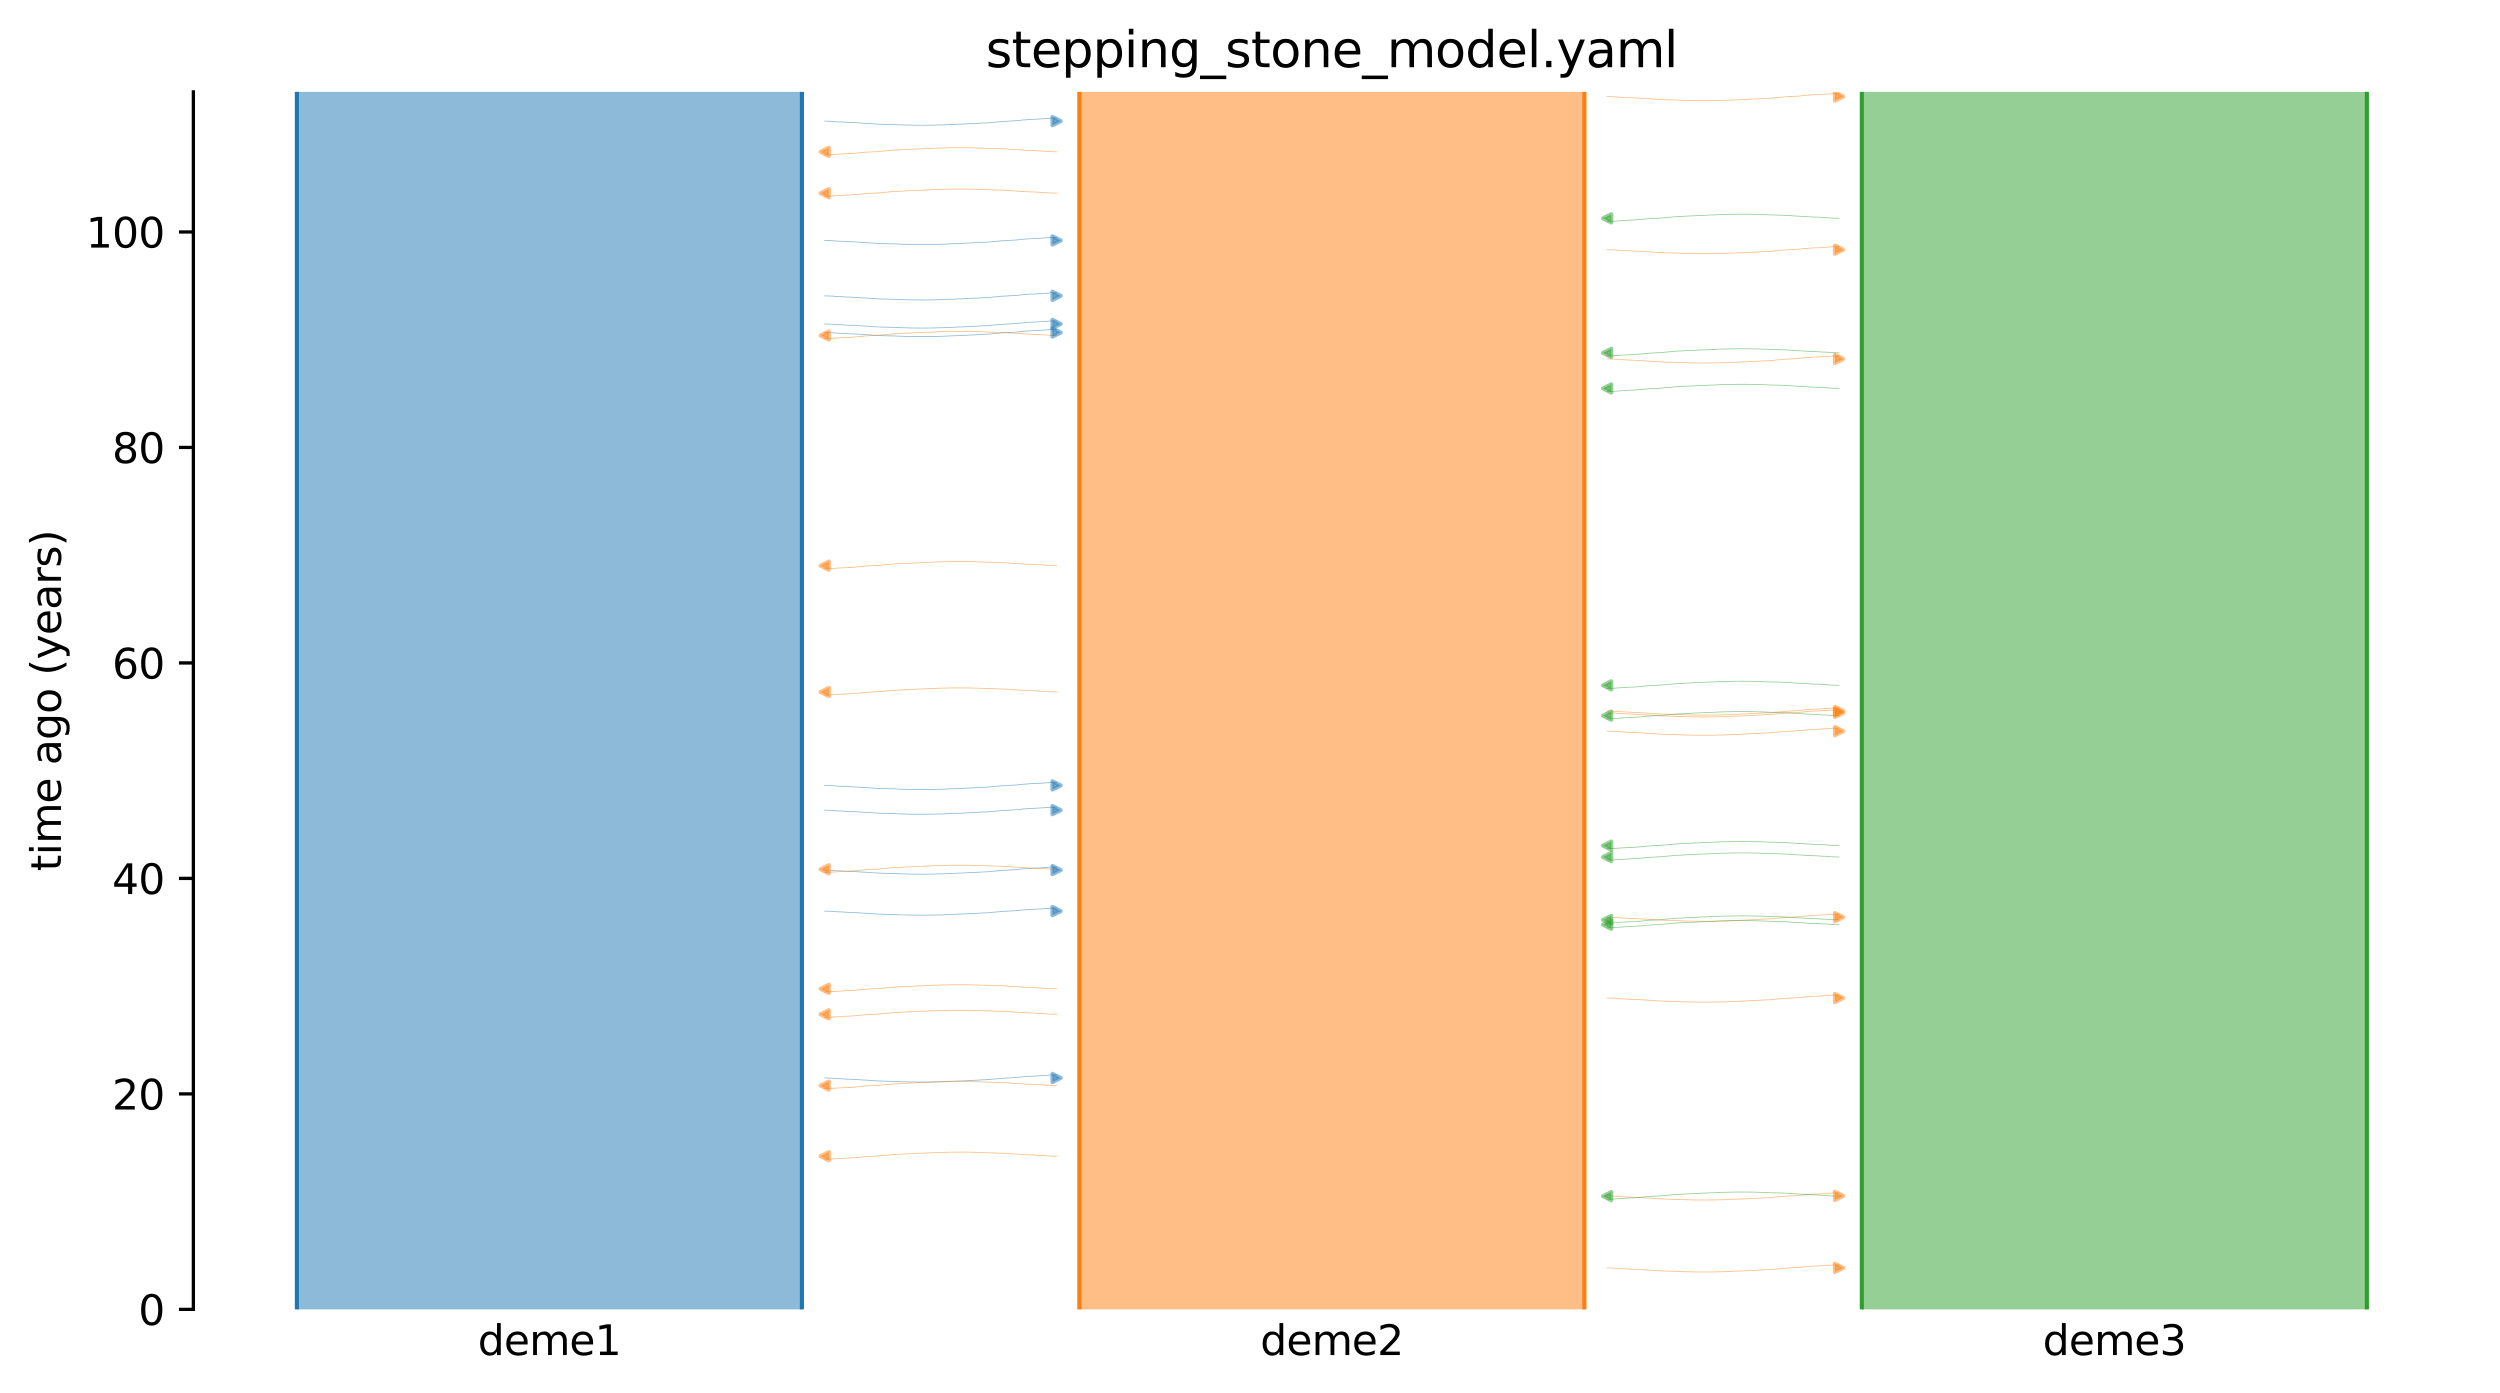 <?xml version="1.0" encoding="utf-8" standalone="no"?>
<!DOCTYPE svg PUBLIC "-//W3C//DTD SVG 1.1//EN"
  "http://www.w3.org/Graphics/SVG/1.1/DTD/svg11.dtd">
<svg xmlns:xlink="http://www.w3.org/1999/xlink" width="607.2pt" height="338.4pt" viewBox="0 0 607.2 338.4" xmlns="http://www.w3.org/2000/svg" version="1.1">
 <defs>
  <style type="text/css">*{stroke-linejoin: round; stroke-linecap: butt}</style>
 </defs>
 <g id="figure_1">
  <g id="patch_1">
   <path d="M 0 338.4 
L 607.2 338.4 
L 607.2 0 
L 0 0 
z
" style="fill: #ffffff"/>
  </g>
  <g id="axes_1">
   <g id="patch_2">
    <path d="M 46.966 318.022 
L 600 318.022 
L 600 22.318 
L 46.966 22.318 
z
" style="fill: #ffffff"/>
   </g>
   <path d="M 200.299 80.759 
L 201.299 80.79 
L 202.299 80.827 
L 203.299 80.925 
L 204.299 80.957 
L 205.299 81.031 
L 206.299 81.069 
L 207.299 81.105 
L 208.299 81.162 
L 209.299 81.233 
L 210.299 81.285 
L 211.299 81.344 
L 212.299 81.432 
L 213.299 81.478 
L 214.299 81.521 
L 215.299 81.551 
L 216.299 81.577 
L 217.299 81.598 
L 218.299 81.653 
L 219.299 81.681 
L 220.299 81.71 
L 221.299 81.736 
L 222.299 81.747 
L 223.299 81.757 
L 224.299 81.757 
L 225.299 81.747 
L 226.299 81.736 
L 227.299 81.705 
L 228.299 81.694 
L 229.299 81.663 
L 230.299 81.604 
L 231.299 81.566 
L 232.299 81.527 
L 233.299 81.485 
L 234.299 81.452 
L 235.299 81.385 
L 236.299 81.346 
L 237.299 81.303 
L 238.299 81.232 
L 239.299 81.196 
L 240.299 81.138 
L 241.299 81.027 
L 242.299 80.956 
L 243.299 80.843 
L 244.299 80.797 
L 245.299 80.736 
L 246.299 80.687 
L 247.299 80.607 
L 248.299 80.488 
L 249.299 80.418 
L 250.299 80.335 
L 251.299 80.302 
L 252.299 80.25 
L 253.299 80.182 
L 254.299 80.116 
L 255.299 80.039 
L 256.62 80.011 
" clip-path="url(#p9975317716)" style="fill: none; stroke: #1f77b4; stroke-opacity: 0.5; stroke-width: 0.2; stroke-linecap: square"/>
   <path d="M 200.299 211.325 
L 201.299 211.356 
L 202.299 211.393 
L 203.299 211.491 
L 204.299 211.523 
L 205.299 211.597 
L 206.299 211.635 
L 207.299 211.671 
L 208.299 211.728 
L 209.299 211.799 
L 210.299 211.851 
L 211.299 211.91 
L 212.299 211.998 
L 213.299 212.044 
L 214.299 212.087 
L 215.299 212.117 
L 216.299 212.143 
L 217.299 212.164 
L 218.299 212.219 
L 219.299 212.247 
L 220.299 212.276 
L 221.299 212.302 
L 222.299 212.313 
L 223.299 212.323 
L 224.299 212.323 
L 225.299 212.313 
L 226.299 212.302 
L 227.299 212.271 
L 228.299 212.26 
L 229.299 212.229 
L 230.299 212.17 
L 231.299 212.133 
L 232.299 212.093 
L 233.299 212.051 
L 234.299 212.018 
L 235.299 211.951 
L 236.299 211.912 
L 237.299 211.869 
L 238.299 211.798 
L 239.299 211.762 
L 240.299 211.704 
L 241.299 211.593 
L 242.299 211.522 
L 243.299 211.409 
L 244.299 211.363 
L 245.299 211.302 
L 246.299 211.254 
L 247.299 211.173 
L 248.299 211.054 
L 249.299 210.984 
L 250.299 210.901 
L 251.299 210.868 
L 252.299 210.816 
L 253.299 210.748 
L 254.299 210.682 
L 255.299 210.605 
L 256.62 210.577 
" clip-path="url(#p9975317716)" style="fill: none; stroke: #1f77b4; stroke-opacity: 0.5; stroke-width: 0.2; stroke-linecap: square"/>
   <path d="M 200.299 261.811 
L 201.299 261.843 
L 202.299 261.88 
L 203.299 261.977 
L 204.299 262.01 
L 205.299 262.084 
L 206.299 262.122 
L 207.299 262.158 
L 208.299 262.215 
L 209.299 262.286 
L 210.299 262.338 
L 211.299 262.397 
L 212.299 262.485 
L 213.299 262.531 
L 214.299 262.574 
L 215.299 262.604 
L 216.299 262.63 
L 217.299 262.651 
L 218.299 262.706 
L 219.299 262.734 
L 220.299 262.763 
L 221.299 262.789 
L 222.299 262.8 
L 223.299 262.81 
L 224.299 262.81 
L 225.299 262.8 
L 226.299 262.789 
L 227.299 262.758 
L 228.299 262.746 
L 229.299 262.716 
L 230.299 262.657 
L 231.299 262.619 
L 232.299 262.58 
L 233.299 262.538 
L 234.299 262.505 
L 235.299 262.438 
L 236.299 262.398 
L 237.299 262.356 
L 238.299 262.285 
L 239.299 262.249 
L 240.299 262.19 
L 241.299 262.079 
L 242.299 262.009 
L 243.299 261.896 
L 244.299 261.85 
L 245.299 261.789 
L 246.299 261.74 
L 247.299 261.659 
L 248.299 261.541 
L 249.299 261.471 
L 250.299 261.387 
L 251.299 261.354 
L 252.299 261.303 
L 253.299 261.235 
L 254.299 261.169 
L 255.299 261.092 
L 256.62 261.064 
" clip-path="url(#p9975317716)" style="fill: none; stroke: #1f77b4; stroke-opacity: 0.5; stroke-width: 0.2; stroke-linecap: square"/>
   <path d="M 200.299 71.857 
L 201.299 71.888 
L 202.299 71.925 
L 203.299 72.023 
L 204.299 72.055 
L 205.299 72.129 
L 206.299 72.168 
L 207.299 72.203 
L 208.299 72.261 
L 209.299 72.331 
L 210.299 72.383 
L 211.299 72.442 
L 212.299 72.53 
L 213.299 72.577 
L 214.299 72.619 
L 215.299 72.649 
L 216.299 72.676 
L 217.299 72.697 
L 218.299 72.751 
L 219.299 72.779 
L 220.299 72.809 
L 221.299 72.834 
L 222.299 72.845 
L 223.299 72.855 
L 224.299 72.855 
L 225.299 72.846 
L 226.299 72.834 
L 227.299 72.803 
L 228.299 72.792 
L 229.299 72.762 
L 230.299 72.702 
L 231.299 72.665 
L 232.299 72.626 
L 233.299 72.583 
L 234.299 72.55 
L 235.299 72.483 
L 236.299 72.444 
L 237.299 72.401 
L 238.299 72.331 
L 239.299 72.294 
L 240.299 72.236 
L 241.299 72.125 
L 242.299 72.054 
L 243.299 71.941 
L 244.299 71.896 
L 245.299 71.834 
L 246.299 71.786 
L 247.299 71.705 
L 248.299 71.586 
L 249.299 71.516 
L 250.299 71.433 
L 251.299 71.4 
L 252.299 71.349 
L 253.299 71.28 
L 254.299 71.214 
L 255.299 71.137 
L 256.62 71.11 
" clip-path="url(#p9975317716)" style="fill: none; stroke: #1f77b4; stroke-opacity: 0.5; stroke-width: 0.2; stroke-linecap: square"/>
   <path d="M 200.299 190.765 
L 201.299 190.797 
L 202.299 190.834 
L 203.299 190.931 
L 204.299 190.964 
L 205.299 191.037 
L 206.299 191.076 
L 207.299 191.111 
L 208.299 191.169 
L 209.299 191.239 
L 210.299 191.291 
L 211.299 191.351 
L 212.299 191.439 
L 213.299 191.485 
L 214.299 191.527 
L 215.299 191.558 
L 216.299 191.584 
L 217.299 191.605 
L 218.299 191.659 
L 219.299 191.687 
L 220.299 191.717 
L 221.299 191.742 
L 222.299 191.754 
L 223.299 191.764 
L 224.299 191.764 
L 225.299 191.754 
L 226.299 191.742 
L 227.299 191.711 
L 228.299 191.7 
L 229.299 191.67 
L 230.299 191.61 
L 231.299 191.573 
L 232.299 191.534 
L 233.299 191.492 
L 234.299 191.459 
L 235.299 191.391 
L 236.299 191.352 
L 237.299 191.31 
L 238.299 191.239 
L 239.299 191.203 
L 240.299 191.144 
L 241.299 191.033 
L 242.299 190.963 
L 243.299 190.85 
L 244.299 190.804 
L 245.299 190.743 
L 246.299 190.694 
L 247.299 190.613 
L 248.299 190.495 
L 249.299 190.425 
L 250.299 190.341 
L 251.299 190.308 
L 252.299 190.257 
L 253.299 190.189 
L 254.299 190.122 
L 255.299 190.045 
L 256.62 190.018 
" clip-path="url(#p9975317716)" style="fill: none; stroke: #1f77b4; stroke-opacity: 0.5; stroke-width: 0.2; stroke-linecap: square"/>
   <path d="M 200.299 58.396 
L 201.299 58.427 
L 202.299 58.464 
L 203.299 58.562 
L 204.299 58.594 
L 205.299 58.668 
L 206.299 58.707 
L 207.299 58.742 
L 208.299 58.8 
L 209.299 58.87 
L 210.299 58.922 
L 211.299 58.981 
L 212.299 59.069 
L 213.299 59.116 
L 214.299 59.158 
L 215.299 59.189 
L 216.299 59.215 
L 217.299 59.236 
L 218.299 59.29 
L 219.299 59.318 
L 220.299 59.348 
L 221.299 59.373 
L 222.299 59.384 
L 223.299 59.394 
L 224.299 59.394 
L 225.299 59.385 
L 226.299 59.373 
L 227.299 59.342 
L 228.299 59.331 
L 229.299 59.301 
L 230.299 59.241 
L 231.299 59.204 
L 232.299 59.165 
L 233.299 59.122 
L 234.299 59.09 
L 235.299 59.022 
L 236.299 58.983 
L 237.299 58.94 
L 238.299 58.87 
L 239.299 58.833 
L 240.299 58.775 
L 241.299 58.664 
L 242.299 58.593 
L 243.299 58.48 
L 244.299 58.435 
L 245.299 58.373 
L 246.299 58.325 
L 247.299 58.244 
L 248.299 58.125 
L 249.299 58.055 
L 250.299 57.972 
L 251.299 57.939 
L 252.299 57.888 
L 253.299 57.819 
L 254.299 57.753 
L 255.299 57.676 
L 256.62 57.649 
" clip-path="url(#p9975317716)" style="fill: none; stroke: #1f77b4; stroke-opacity: 0.5; stroke-width: 0.2; stroke-linecap: square"/>
   <path d="M 200.299 29.423 
L 201.299 29.455 
L 202.299 29.491 
L 203.299 29.589 
L 204.299 29.622 
L 205.299 29.695 
L 206.299 29.734 
L 207.299 29.769 
L 208.299 29.827 
L 209.299 29.897 
L 210.299 29.949 
L 211.299 30.008 
L 212.299 30.097 
L 213.299 30.143 
L 214.299 30.185 
L 215.299 30.216 
L 216.299 30.242 
L 217.299 30.263 
L 218.299 30.317 
L 219.299 30.345 
L 220.299 30.375 
L 221.299 30.4 
L 222.299 30.412 
L 223.299 30.422 
L 224.299 30.422 
L 225.299 30.412 
L 226.299 30.4 
L 227.299 30.369 
L 228.299 30.358 
L 229.299 30.328 
L 230.299 30.268 
L 231.299 30.231 
L 232.299 30.192 
L 233.299 30.15 
L 234.299 30.117 
L 235.299 30.049 
L 236.299 30.01 
L 237.299 29.968 
L 238.299 29.897 
L 239.299 29.861 
L 240.299 29.802 
L 241.299 29.691 
L 242.299 29.621 
L 243.299 29.508 
L 244.299 29.462 
L 245.299 29.401 
L 246.299 29.352 
L 247.299 29.271 
L 248.299 29.153 
L 249.299 29.083 
L 250.299 28.999 
L 251.299 28.966 
L 252.299 28.915 
L 253.299 28.846 
L 254.299 28.78 
L 255.299 28.703 
L 256.62 28.676 
" clip-path="url(#p9975317716)" style="fill: none; stroke: #1f77b4; stroke-opacity: 0.5; stroke-width: 0.2; stroke-linecap: square"/>
   <path d="M 200.299 196.773 
L 201.299 196.805 
L 202.299 196.842 
L 203.299 196.939 
L 204.299 196.972 
L 205.299 197.045 
L 206.299 197.084 
L 207.299 197.119 
L 208.299 197.177 
L 209.299 197.247 
L 210.299 197.299 
L 211.299 197.359 
L 212.299 197.447 
L 213.299 197.493 
L 214.299 197.535 
L 215.299 197.566 
L 216.299 197.592 
L 217.299 197.613 
L 218.299 197.667 
L 219.299 197.695 
L 220.299 197.725 
L 221.299 197.75 
L 222.299 197.762 
L 223.299 197.772 
L 224.299 197.772 
L 225.299 197.762 
L 226.299 197.75 
L 227.299 197.719 
L 228.299 197.708 
L 229.299 197.678 
L 230.299 197.618 
L 231.299 197.581 
L 232.299 197.542 
L 233.299 197.5 
L 234.299 197.467 
L 235.299 197.399 
L 236.299 197.36 
L 237.299 197.318 
L 238.299 197.247 
L 239.299 197.211 
L 240.299 197.152 
L 241.299 197.041 
L 242.299 196.971 
L 243.299 196.858 
L 244.299 196.812 
L 245.299 196.751 
L 246.299 196.702 
L 247.299 196.621 
L 248.299 196.503 
L 249.299 196.433 
L 250.299 196.349 
L 251.299 196.316 
L 252.299 196.265 
L 253.299 196.197 
L 254.299 196.13 
L 255.299 196.053 
L 256.62 196.026 
" clip-path="url(#p9975317716)" style="fill: none; stroke: #1f77b4; stroke-opacity: 0.5; stroke-width: 0.2; stroke-linecap: square"/>
   <path d="M 200.299 78.681 
L 201.299 78.712 
L 202.299 78.749 
L 203.299 78.847 
L 204.299 78.879 
L 205.299 78.953 
L 206.299 78.992 
L 207.299 79.027 
L 208.299 79.085 
L 209.299 79.155 
L 210.299 79.207 
L 211.299 79.266 
L 212.299 79.354 
L 213.299 79.401 
L 214.299 79.443 
L 215.299 79.474 
L 216.299 79.5 
L 217.299 79.521 
L 218.299 79.575 
L 219.299 79.603 
L 220.299 79.633 
L 221.299 79.658 
L 222.299 79.669 
L 223.299 79.679 
L 224.299 79.679 
L 225.299 79.67 
L 226.299 79.658 
L 227.299 79.627 
L 228.299 79.616 
L 229.299 79.586 
L 230.299 79.526 
L 231.299 79.489 
L 232.299 79.45 
L 233.299 79.407 
L 234.299 79.375 
L 235.299 79.307 
L 236.299 79.268 
L 237.299 79.225 
L 238.299 79.155 
L 239.299 79.118 
L 240.299 79.06 
L 241.299 78.949 
L 242.299 78.878 
L 243.299 78.765 
L 244.299 78.72 
L 245.299 78.658 
L 246.299 78.61 
L 247.299 78.529 
L 248.299 78.41 
L 249.299 78.34 
L 250.299 78.257 
L 251.299 78.224 
L 252.299 78.173 
L 253.299 78.104 
L 254.299 78.038 
L 255.299 77.961 
L 256.62 77.934 
" clip-path="url(#p9975317716)" style="fill: none; stroke: #1f77b4; stroke-opacity: 0.5; stroke-width: 0.2; stroke-linecap: square"/>
   <path d="M 200.299 221.284 
L 201.299 221.316 
L 202.299 221.353 
L 203.299 221.451 
L 204.299 221.483 
L 205.299 221.557 
L 206.299 221.595 
L 207.299 221.631 
L 208.299 221.688 
L 209.299 221.759 
L 210.299 221.811 
L 211.299 221.87 
L 212.299 221.958 
L 213.299 222.004 
L 214.299 222.047 
L 215.299 222.077 
L 216.299 222.103 
L 217.299 222.124 
L 218.299 222.179 
L 219.299 222.207 
L 220.299 222.236 
L 221.299 222.262 
L 222.299 222.273 
L 223.299 222.283 
L 224.299 222.283 
L 225.299 222.273 
L 226.299 222.262 
L 227.299 222.231 
L 228.299 222.22 
L 229.299 222.189 
L 230.299 222.13 
L 231.299 222.092 
L 232.299 222.053 
L 233.299 222.011 
L 234.299 221.978 
L 235.299 221.911 
L 236.299 221.872 
L 237.299 221.829 
L 238.299 221.758 
L 239.299 221.722 
L 240.299 221.664 
L 241.299 221.553 
L 242.299 221.482 
L 243.299 221.369 
L 244.299 221.323 
L 245.299 221.262 
L 246.299 221.213 
L 247.299 221.133 
L 248.299 221.014 
L 249.299 220.944 
L 250.299 220.861 
L 251.299 220.827 
L 252.299 220.776 
L 253.299 220.708 
L 254.299 220.642 
L 255.299 220.565 
L 256.62 220.537 
" clip-path="url(#p9975317716)" style="fill: none; stroke: #1f77b4; stroke-opacity: 0.5; stroke-width: 0.2; stroke-linecap: square"/>
   <path d="M 256.62 81.488 
L 255.62 81.456 
L 254.62 81.419 
L 253.62 81.322 
L 252.62 81.289 
L 251.62 81.215 
L 250.62 81.177 
L 249.62 81.141 
L 248.62 81.084 
L 247.62 81.013 
L 246.62 80.961 
L 245.62 80.902 
L 244.62 80.814 
L 243.62 80.768 
L 242.62 80.725 
L 241.62 80.695 
L 240.62 80.669 
L 239.62 80.648 
L 238.62 80.593 
L 237.62 80.566 
L 236.62 80.536 
L 235.62 80.51 
L 234.62 80.499 
L 233.62 80.489 
L 232.62 80.489 
L 231.62 80.499 
L 230.62 80.51 
L 229.62 80.541 
L 228.62 80.553 
L 227.62 80.583 
L 226.62 80.643 
L 225.62 80.68 
L 224.62 80.719 
L 223.62 80.761 
L 222.62 80.794 
L 221.62 80.861 
L 220.62 80.901 
L 219.62 80.943 
L 218.62 81.014 
L 217.62 81.05 
L 216.62 81.109 
L 215.62 81.22 
L 214.62 81.29 
L 213.62 81.403 
L 212.62 81.449 
L 211.62 81.51 
L 210.62 81.559 
L 209.62 81.64 
L 208.62 81.758 
L 207.62 81.828 
L 206.62 81.912 
L 205.62 81.945 
L 204.62 81.996 
L 203.62 82.064 
L 202.62 82.131 
L 201.62 82.207 
L 200.299 82.235 
" clip-path="url(#p9975317716)" style="fill: none; stroke: #ff7f0e; stroke-opacity: 0.5; stroke-width: 0.2; stroke-linecap: square"/>
   <path d="M 256.62 280.821 
L 255.62 280.789 
L 254.62 280.752 
L 253.62 280.655 
L 252.62 280.622 
L 251.62 280.548 
L 250.62 280.51 
L 249.62 280.474 
L 248.62 280.417 
L 247.62 280.346 
L 246.62 280.294 
L 245.62 280.235 
L 244.62 280.147 
L 243.62 280.101 
L 242.62 280.058 
L 241.62 280.028 
L 240.62 280.002 
L 239.62 279.981 
L 238.62 279.926 
L 237.62 279.898 
L 236.62 279.869 
L 235.62 279.843 
L 234.62 279.832 
L 233.62 279.822 
L 232.62 279.822 
L 231.62 279.832 
L 230.62 279.843 
L 229.62 279.874 
L 228.62 279.886 
L 227.62 279.916 
L 226.62 279.975 
L 225.62 280.013 
L 224.62 280.052 
L 223.62 280.094 
L 222.62 280.127 
L 221.62 280.194 
L 220.62 280.234 
L 219.62 280.276 
L 218.62 280.347 
L 217.62 280.383 
L 216.62 280.442 
L 215.62 280.553 
L 214.62 280.623 
L 213.62 280.736 
L 212.62 280.782 
L 211.62 280.843 
L 210.62 280.892 
L 209.62 280.973 
L 208.62 281.091 
L 207.62 281.161 
L 206.62 281.244 
L 205.62 281.278 
L 204.62 281.329 
L 203.62 281.397 
L 202.62 281.463 
L 201.62 281.54 
L 200.299 281.568 
" clip-path="url(#p9975317716)" style="fill: none; stroke: #ff7f0e; stroke-opacity: 0.5; stroke-width: 0.2; stroke-linecap: square"/>
   <path d="M 256.62 263.668 
L 255.62 263.637 
L 254.62 263.6 
L 253.62 263.502 
L 252.62 263.47 
L 251.62 263.396 
L 250.62 263.357 
L 249.62 263.322 
L 248.62 263.264 
L 247.62 263.194 
L 246.62 263.142 
L 245.62 263.083 
L 244.62 262.995 
L 243.62 262.948 
L 242.62 262.906 
L 241.62 262.876 
L 240.62 262.85 
L 239.62 262.828 
L 238.62 262.774 
L 237.62 262.746 
L 236.62 262.716 
L 235.62 262.691 
L 234.62 262.68 
L 233.62 262.67 
L 232.62 262.67 
L 231.62 262.679 
L 230.62 262.691 
L 229.62 262.722 
L 228.62 262.733 
L 227.62 262.763 
L 226.62 262.823 
L 225.62 262.86 
L 224.62 262.899 
L 223.62 262.942 
L 222.62 262.975 
L 221.62 263.042 
L 220.62 263.081 
L 219.62 263.124 
L 218.62 263.194 
L 217.62 263.231 
L 216.62 263.289 
L 215.62 263.4 
L 214.62 263.471 
L 213.62 263.584 
L 212.62 263.63 
L 211.62 263.691 
L 210.62 263.739 
L 209.62 263.82 
L 208.62 263.939 
L 207.62 264.009 
L 206.62 264.092 
L 205.62 264.125 
L 204.62 264.176 
L 203.62 264.245 
L 202.62 264.311 
L 201.62 264.388 
L 200.299 264.415 
" clip-path="url(#p9975317716)" style="fill: none; stroke: #ff7f0e; stroke-opacity: 0.5; stroke-width: 0.2; stroke-linecap: square"/>
   <path d="M 256.62 46.921 
L 255.62 46.89 
L 254.62 46.853 
L 253.62 46.755 
L 252.62 46.723 
L 251.62 46.649 
L 250.62 46.611 
L 249.62 46.575 
L 248.62 46.517 
L 247.62 46.447 
L 246.62 46.395 
L 245.62 46.336 
L 244.62 46.248 
L 243.62 46.202 
L 242.62 46.159 
L 241.62 46.129 
L 240.62 46.103 
L 239.62 46.081 
L 238.62 46.027 
L 237.62 45.999 
L 236.62 45.969 
L 235.62 45.944 
L 234.62 45.933 
L 233.62 45.923 
L 232.62 45.923 
L 231.62 45.932 
L 230.62 45.944 
L 229.62 45.975 
L 228.62 45.986 
L 227.62 46.016 
L 226.62 46.076 
L 225.62 46.113 
L 224.62 46.152 
L 223.62 46.195 
L 222.62 46.228 
L 221.62 46.295 
L 220.62 46.334 
L 219.62 46.377 
L 218.62 46.447 
L 217.62 46.484 
L 216.62 46.542 
L 215.62 46.653 
L 214.62 46.724 
L 213.62 46.837 
L 212.62 46.883 
L 211.62 46.944 
L 210.62 46.992 
L 209.62 47.073 
L 208.62 47.192 
L 207.62 47.262 
L 206.62 47.345 
L 205.62 47.378 
L 204.62 47.43 
L 203.62 47.498 
L 202.62 47.564 
L 201.62 47.641 
L 200.299 47.668 
" clip-path="url(#p9975317716)" style="fill: none; stroke: #ff7f0e; stroke-opacity: 0.5; stroke-width: 0.2; stroke-linecap: square"/>
   <path d="M 256.62 240.167 
L 255.62 240.136 
L 254.62 240.099 
L 253.62 240.001 
L 252.62 239.968 
L 251.62 239.895 
L 250.62 239.856 
L 249.62 239.821 
L 248.62 239.763 
L 247.62 239.693 
L 246.62 239.641 
L 245.62 239.582 
L 244.62 239.493 
L 243.62 239.447 
L 242.62 239.405 
L 241.62 239.374 
L 240.62 239.348 
L 239.62 239.327 
L 238.62 239.273 
L 237.62 239.245 
L 236.62 239.215 
L 235.62 239.19 
L 234.62 239.179 
L 233.62 239.168 
L 232.62 239.169 
L 231.62 239.178 
L 230.62 239.19 
L 229.62 239.221 
L 228.62 239.232 
L 227.62 239.262 
L 226.62 239.322 
L 225.62 239.359 
L 224.62 239.398 
L 223.62 239.441 
L 222.62 239.473 
L 221.62 239.541 
L 220.62 239.58 
L 219.62 239.623 
L 218.62 239.693 
L 217.62 239.73 
L 216.62 239.788 
L 215.62 239.899 
L 214.62 239.97 
L 213.62 240.083 
L 212.62 240.128 
L 211.62 240.19 
L 210.62 240.238 
L 209.62 240.319 
L 208.62 240.437 
L 207.62 240.508 
L 206.62 240.591 
L 205.62 240.624 
L 204.62 240.675 
L 203.62 240.744 
L 202.62 240.81 
L 201.62 240.887 
L 200.299 240.914 
" clip-path="url(#p9975317716)" style="fill: none; stroke: #ff7f0e; stroke-opacity: 0.5; stroke-width: 0.2; stroke-linecap: square"/>
   <path d="M 256.62 168.074 
L 255.62 168.042 
L 254.62 168.005 
L 253.62 167.908 
L 252.62 167.875 
L 251.62 167.801 
L 250.62 167.763 
L 249.62 167.727 
L 248.62 167.67 
L 247.62 167.599 
L 246.62 167.547 
L 245.62 167.488 
L 244.62 167.4 
L 243.62 167.354 
L 242.62 167.311 
L 241.62 167.281 
L 240.62 167.255 
L 239.62 167.234 
L 238.62 167.179 
L 237.62 167.151 
L 236.62 167.122 
L 235.62 167.096 
L 234.62 167.085 
L 233.62 167.075 
L 232.62 167.075 
L 231.62 167.085 
L 230.62 167.096 
L 229.62 167.127 
L 228.62 167.139 
L 227.62 167.169 
L 226.62 167.229 
L 225.62 167.266 
L 224.62 167.305 
L 223.62 167.347 
L 222.62 167.38 
L 221.62 167.447 
L 220.62 167.487 
L 219.62 167.529 
L 218.62 167.6 
L 217.62 167.636 
L 216.62 167.695 
L 215.62 167.806 
L 214.62 167.876 
L 213.62 167.989 
L 212.62 168.035 
L 211.62 168.096 
L 210.62 168.145 
L 209.62 168.226 
L 208.62 168.344 
L 207.62 168.414 
L 206.62 168.498 
L 205.62 168.531 
L 204.62 168.582 
L 203.62 168.65 
L 202.62 168.717 
L 201.62 168.793 
L 200.299 168.821 
" clip-path="url(#p9975317716)" style="fill: none; stroke: #ff7f0e; stroke-opacity: 0.5; stroke-width: 0.2; stroke-linecap: square"/>
   <path d="M 256.62 36.877 
L 255.62 36.845 
L 254.62 36.808 
L 253.62 36.711 
L 252.62 36.678 
L 251.62 36.604 
L 250.62 36.566 
L 249.62 36.531 
L 248.62 36.473 
L 247.62 36.402 
L 246.62 36.351 
L 245.62 36.291 
L 244.62 36.203 
L 243.62 36.157 
L 242.62 36.115 
L 241.62 36.084 
L 240.62 36.058 
L 239.62 36.037 
L 238.62 35.983 
L 237.62 35.955 
L 236.62 35.925 
L 235.62 35.899 
L 234.62 35.888 
L 233.62 35.878 
L 232.62 35.878 
L 231.62 35.888 
L 230.62 35.9 
L 229.62 35.931 
L 228.62 35.942 
L 227.62 35.972 
L 226.62 36.032 
L 225.62 36.069 
L 224.62 36.108 
L 223.62 36.15 
L 222.62 36.183 
L 221.62 36.251 
L 220.62 36.29 
L 219.62 36.332 
L 218.62 36.403 
L 217.62 36.439 
L 216.62 36.498 
L 215.62 36.609 
L 214.62 36.679 
L 213.62 36.792 
L 212.62 36.838 
L 211.62 36.899 
L 210.62 36.948 
L 209.62 37.029 
L 208.62 37.147 
L 207.62 37.217 
L 206.62 37.301 
L 205.62 37.334 
L 204.62 37.385 
L 203.62 37.453 
L 202.62 37.52 
L 201.62 37.597 
L 200.299 37.624 
" clip-path="url(#p9975317716)" style="fill: none; stroke: #ff7f0e; stroke-opacity: 0.5; stroke-width: 0.2; stroke-linecap: square"/>
   <path d="M 256.62 137.392 
L 255.62 137.361 
L 254.62 137.324 
L 253.62 137.226 
L 252.62 137.193 
L 251.62 137.12 
L 250.62 137.081 
L 249.62 137.046 
L 248.62 136.988 
L 247.62 136.918 
L 246.62 136.866 
L 245.62 136.807 
L 244.62 136.718 
L 243.62 136.672 
L 242.62 136.63 
L 241.62 136.599 
L 240.62 136.573 
L 239.62 136.552 
L 238.62 136.498 
L 237.62 136.47 
L 236.62 136.44 
L 235.62 136.415 
L 234.62 136.403 
L 233.62 136.393 
L 232.62 136.394 
L 231.62 136.403 
L 230.62 136.415 
L 229.62 136.446 
L 228.62 136.457 
L 227.62 136.487 
L 226.62 136.547 
L 225.62 136.584 
L 224.62 136.623 
L 223.62 136.666 
L 222.62 136.698 
L 221.62 136.766 
L 220.62 136.805 
L 219.62 136.848 
L 218.62 136.918 
L 217.62 136.954 
L 216.62 137.013 
L 215.62 137.124 
L 214.62 137.195 
L 213.62 137.307 
L 212.62 137.353 
L 211.62 137.415 
L 210.62 137.463 
L 209.62 137.544 
L 208.62 137.662 
L 207.62 137.733 
L 206.62 137.816 
L 205.62 137.849 
L 204.62 137.9 
L 203.62 137.969 
L 202.62 138.035 
L 201.62 138.112 
L 200.299 138.139 
" clip-path="url(#p9975317716)" style="fill: none; stroke: #ff7f0e; stroke-opacity: 0.5; stroke-width: 0.2; stroke-linecap: square"/>
   <path d="M 256.62 211.141 
L 255.62 211.11 
L 254.62 211.073 
L 253.62 210.975 
L 252.62 210.943 
L 251.62 210.869 
L 250.62 210.831 
L 249.62 210.795 
L 248.62 210.738 
L 247.62 210.667 
L 246.62 210.615 
L 245.62 210.556 
L 244.62 210.468 
L 243.62 210.422 
L 242.62 210.379 
L 241.62 210.349 
L 240.62 210.323 
L 239.62 210.302 
L 238.62 210.247 
L 237.62 210.219 
L 236.62 210.19 
L 235.62 210.164 
L 234.62 210.153 
L 233.62 210.143 
L 232.62 210.143 
L 231.62 210.153 
L 230.62 210.164 
L 229.62 210.195 
L 228.62 210.206 
L 227.62 210.237 
L 226.62 210.296 
L 225.62 210.333 
L 224.62 210.373 
L 223.62 210.415 
L 222.62 210.448 
L 221.62 210.515 
L 220.62 210.554 
L 219.62 210.597 
L 218.62 210.668 
L 217.62 210.704 
L 216.62 210.762 
L 215.62 210.873 
L 214.62 210.944 
L 213.62 211.057 
L 212.62 211.103 
L 211.62 211.164 
L 210.62 211.212 
L 209.62 211.293 
L 208.62 211.412 
L 207.62 211.482 
L 206.62 211.565 
L 205.62 211.598 
L 204.62 211.65 
L 203.62 211.718 
L 202.62 211.784 
L 201.62 211.861 
L 200.299 211.889 
" clip-path="url(#p9975317716)" style="fill: none; stroke: #ff7f0e; stroke-opacity: 0.5; stroke-width: 0.2; stroke-linecap: square"/>
   <path d="M 256.62 246.357 
L 255.62 246.326 
L 254.62 246.289 
L 253.62 246.191 
L 252.62 246.158 
L 251.62 246.085 
L 250.62 246.046 
L 249.62 246.011 
L 248.62 245.953 
L 247.62 245.883 
L 246.62 245.831 
L 245.62 245.772 
L 244.62 245.683 
L 243.62 245.637 
L 242.62 245.595 
L 241.62 245.564 
L 240.62 245.538 
L 239.62 245.517 
L 238.62 245.463 
L 237.62 245.435 
L 236.62 245.405 
L 235.62 245.38 
L 234.62 245.369 
L 233.62 245.358 
L 232.62 245.359 
L 231.62 245.368 
L 230.62 245.38 
L 229.62 245.411 
L 228.62 245.422 
L 227.62 245.452 
L 226.62 245.512 
L 225.62 245.549 
L 224.62 245.588 
L 223.62 245.631 
L 222.62 245.663 
L 221.62 245.731 
L 220.62 245.77 
L 219.62 245.813 
L 218.62 245.883 
L 217.62 245.92 
L 216.62 245.978 
L 215.62 246.089 
L 214.62 246.16 
L 213.62 246.272 
L 212.62 246.318 
L 211.62 246.38 
L 210.62 246.428 
L 209.62 246.509 
L 208.62 246.627 
L 207.62 246.698 
L 206.62 246.781 
L 205.62 246.814 
L 204.62 246.865 
L 203.62 246.934 
L 202.62 247 
L 201.62 247.077 
L 200.299 247.104 
" clip-path="url(#p9975317716)" style="fill: none; stroke: #ff7f0e; stroke-opacity: 0.5; stroke-width: 0.2; stroke-linecap: square"/>
   <path d="M 390.346 242.403 
L 391.346 242.435 
L 392.346 242.472 
L 393.346 242.569 
L 394.346 242.602 
L 395.346 242.676 
L 396.346 242.714 
L 397.346 242.75 
L 398.346 242.807 
L 399.346 242.878 
L 400.346 242.929 
L 401.346 242.989 
L 402.346 243.077 
L 403.346 243.123 
L 404.346 243.165 
L 405.346 243.196 
L 406.346 243.222 
L 407.346 243.243 
L 408.346 243.297 
L 409.346 243.325 
L 410.346 243.355 
L 411.346 243.381 
L 412.346 243.392 
L 413.346 243.402 
L 414.346 243.402 
L 415.346 243.392 
L 416.346 243.381 
L 417.346 243.349 
L 418.346 243.338 
L 419.346 243.308 
L 420.346 243.248 
L 421.346 243.211 
L 422.346 243.172 
L 423.346 243.13 
L 424.346 243.097 
L 425.346 243.029 
L 426.346 242.99 
L 427.346 242.948 
L 428.346 242.877 
L 429.346 242.841 
L 430.346 242.782 
L 431.346 242.671 
L 432.346 242.601 
L 433.346 242.488 
L 434.346 242.442 
L 435.346 242.381 
L 436.346 242.332 
L 437.346 242.251 
L 438.346 242.133 
L 439.346 242.063 
L 440.346 241.979 
L 441.346 241.946 
L 442.346 241.895 
L 443.346 241.827 
L 444.346 241.76 
L 445.346 241.683 
L 446.666 241.656 
" clip-path="url(#p9975317716)" style="fill: none; stroke: #ff7f0e; stroke-opacity: 0.5; stroke-width: 0.2; stroke-linecap: square"/>
   <path d="M 390.346 307.947 
L 391.346 307.979 
L 392.346 308.016 
L 393.346 308.113 
L 394.346 308.146 
L 395.346 308.22 
L 396.346 308.258 
L 397.346 308.294 
L 398.346 308.351 
L 399.346 308.422 
L 400.346 308.473 
L 401.346 308.533 
L 402.346 308.621 
L 403.346 308.667 
L 404.346 308.709 
L 405.346 308.74 
L 406.346 308.766 
L 407.346 308.787 
L 408.346 308.842 
L 409.346 308.869 
L 410.346 308.899 
L 411.346 308.925 
L 412.346 308.936 
L 413.346 308.946 
L 414.346 308.946 
L 415.346 308.936 
L 416.346 308.925 
L 417.346 308.893 
L 418.346 308.882 
L 419.346 308.852 
L 420.346 308.792 
L 421.346 308.755 
L 422.346 308.716 
L 423.346 308.674 
L 424.346 308.641 
L 425.346 308.574 
L 426.346 308.534 
L 427.346 308.492 
L 428.346 308.421 
L 429.346 308.385 
L 430.346 308.326 
L 431.346 308.215 
L 432.346 308.145 
L 433.346 308.032 
L 434.346 307.986 
L 435.346 307.925 
L 436.346 307.876 
L 437.346 307.795 
L 438.346 307.677 
L 439.346 307.607 
L 440.346 307.523 
L 441.346 307.49 
L 442.346 307.439 
L 443.346 307.371 
L 444.346 307.304 
L 445.346 307.227 
L 446.666 307.2 
" clip-path="url(#p9975317716)" style="fill: none; stroke: #ff7f0e; stroke-opacity: 0.5; stroke-width: 0.2; stroke-linecap: square"/>
   <path d="M 390.346 173.138 
L 391.346 173.17 
L 392.346 173.207 
L 393.346 173.305 
L 394.346 173.337 
L 395.346 173.411 
L 396.346 173.449 
L 397.346 173.485 
L 398.346 173.542 
L 399.346 173.613 
L 400.346 173.665 
L 401.346 173.724 
L 402.346 173.812 
L 403.346 173.858 
L 404.346 173.901 
L 405.346 173.931 
L 406.346 173.957 
L 407.346 173.978 
L 408.346 174.033 
L 409.346 174.061 
L 410.346 174.09 
L 411.346 174.116 
L 412.346 174.127 
L 413.346 174.137 
L 414.346 174.137 
L 415.346 174.127 
L 416.346 174.116 
L 417.346 174.085 
L 418.346 174.074 
L 419.346 174.043 
L 420.346 173.984 
L 421.346 173.946 
L 422.346 173.907 
L 423.346 173.865 
L 424.346 173.832 
L 425.346 173.765 
L 426.346 173.726 
L 427.346 173.683 
L 428.346 173.612 
L 429.346 173.576 
L 430.346 173.518 
L 431.346 173.407 
L 432.346 173.336 
L 433.346 173.223 
L 434.346 173.177 
L 435.346 173.116 
L 436.346 173.067 
L 437.346 172.987 
L 438.346 172.868 
L 439.346 172.798 
L 440.346 172.715 
L 441.346 172.681 
L 442.346 172.63 
L 443.346 172.562 
L 444.346 172.496 
L 445.346 172.419 
L 446.666 172.391 
" clip-path="url(#p9975317716)" style="fill: none; stroke: #ff7f0e; stroke-opacity: 0.5; stroke-width: 0.2; stroke-linecap: square"/>
   <path d="M 390.346 290.462 
L 391.346 290.493 
L 392.346 290.53 
L 393.346 290.628 
L 394.346 290.66 
L 395.346 290.734 
L 396.346 290.773 
L 397.346 290.808 
L 398.346 290.866 
L 399.346 290.936 
L 400.346 290.988 
L 401.346 291.047 
L 402.346 291.135 
L 403.346 291.182 
L 404.346 291.224 
L 405.346 291.255 
L 406.346 291.281 
L 407.346 291.302 
L 408.346 291.356 
L 409.346 291.384 
L 410.346 291.414 
L 411.346 291.439 
L 412.346 291.45 
L 413.346 291.46 
L 414.346 291.46 
L 415.346 291.451 
L 416.346 291.439 
L 417.346 291.408 
L 418.346 291.397 
L 419.346 291.367 
L 420.346 291.307 
L 421.346 291.27 
L 422.346 291.231 
L 423.346 291.188 
L 424.346 291.156 
L 425.346 291.088 
L 426.346 291.049 
L 427.346 291.006 
L 428.346 290.936 
L 429.346 290.899 
L 430.346 290.841 
L 431.346 290.73 
L 432.346 290.659 
L 433.346 290.546 
L 434.346 290.501 
L 435.346 290.439 
L 436.346 290.391 
L 437.346 290.31 
L 438.346 290.191 
L 439.346 290.121 
L 440.346 290.038 
L 441.346 290.005 
L 442.346 289.954 
L 443.346 289.885 
L 444.346 289.819 
L 445.346 289.742 
L 446.666 289.715 
" clip-path="url(#p9975317716)" style="fill: none; stroke: #ff7f0e; stroke-opacity: 0.5; stroke-width: 0.2; stroke-linecap: square"/>
   <path d="M 390.346 177.581 
L 391.346 177.612 
L 392.346 177.649 
L 393.346 177.747 
L 394.346 177.78 
L 395.346 177.853 
L 396.346 177.892 
L 397.346 177.927 
L 398.346 177.985 
L 399.346 178.055 
L 400.346 178.107 
L 401.346 178.166 
L 402.346 178.255 
L 403.346 178.301 
L 404.346 178.343 
L 405.346 178.374 
L 406.346 178.4 
L 407.346 178.421 
L 408.346 178.475 
L 409.346 178.503 
L 410.346 178.533 
L 411.346 178.558 
L 412.346 178.57 
L 413.346 178.58 
L 414.346 178.579 
L 415.346 178.57 
L 416.346 178.558 
L 417.346 178.527 
L 418.346 178.516 
L 419.346 178.486 
L 420.346 178.426 
L 421.346 178.389 
L 422.346 178.35 
L 423.346 178.307 
L 424.346 178.275 
L 425.346 178.207 
L 426.346 178.168 
L 427.346 178.125 
L 428.346 178.055 
L 429.346 178.019 
L 430.346 177.96 
L 431.346 177.849 
L 432.346 177.778 
L 433.346 177.666 
L 434.346 177.62 
L 435.346 177.559 
L 436.346 177.51 
L 437.346 177.429 
L 438.346 177.311 
L 439.346 177.24 
L 440.346 177.157 
L 441.346 177.124 
L 442.346 177.073 
L 443.346 177.004 
L 444.346 176.938 
L 445.346 176.861 
L 446.666 176.834 
" clip-path="url(#p9975317716)" style="fill: none; stroke: #ff7f0e; stroke-opacity: 0.5; stroke-width: 0.2; stroke-linecap: square"/>
   <path d="M 390.346 172.687 
L 391.346 172.719 
L 392.346 172.756 
L 393.346 172.853 
L 394.346 172.886 
L 395.346 172.959 
L 396.346 172.998 
L 397.346 173.033 
L 398.346 173.091 
L 399.346 173.161 
L 400.346 173.213 
L 401.346 173.273 
L 402.346 173.361 
L 403.346 173.407 
L 404.346 173.449 
L 405.346 173.48 
L 406.346 173.506 
L 407.346 173.527 
L 408.346 173.581 
L 409.346 173.609 
L 410.346 173.639 
L 411.346 173.665 
L 412.346 173.676 
L 413.346 173.686 
L 414.346 173.686 
L 415.346 173.676 
L 416.346 173.664 
L 417.346 173.633 
L 418.346 173.622 
L 419.346 173.592 
L 420.346 173.532 
L 421.346 173.495 
L 422.346 173.456 
L 423.346 173.414 
L 424.346 173.381 
L 425.346 173.313 
L 426.346 173.274 
L 427.346 173.232 
L 428.346 173.161 
L 429.346 173.125 
L 430.346 173.066 
L 431.346 172.955 
L 432.346 172.885 
L 433.346 172.772 
L 434.346 172.726 
L 435.346 172.665 
L 436.346 172.616 
L 437.346 172.535 
L 438.346 172.417 
L 439.346 172.347 
L 440.346 172.263 
L 441.346 172.23 
L 442.346 172.179 
L 443.346 172.111 
L 444.346 172.044 
L 445.346 171.967 
L 446.666 171.94 
" clip-path="url(#p9975317716)" style="fill: none; stroke: #ff7f0e; stroke-opacity: 0.5; stroke-width: 0.2; stroke-linecap: square"/>
   <path d="M 390.346 222.763 
L 391.346 222.795 
L 392.346 222.832 
L 393.346 222.929 
L 394.346 222.962 
L 395.346 223.036 
L 396.346 223.074 
L 397.346 223.11 
L 398.346 223.167 
L 399.346 223.238 
L 400.346 223.29 
L 401.346 223.349 
L 402.346 223.437 
L 403.346 223.483 
L 404.346 223.526 
L 405.346 223.556 
L 406.346 223.582 
L 407.346 223.603 
L 408.346 223.658 
L 409.346 223.686 
L 410.346 223.715 
L 411.346 223.741 
L 412.346 223.752 
L 413.346 223.762 
L 414.346 223.762 
L 415.346 223.752 
L 416.346 223.741 
L 417.346 223.71 
L 418.346 223.698 
L 419.346 223.668 
L 420.346 223.609 
L 421.346 223.571 
L 422.346 223.532 
L 423.346 223.49 
L 424.346 223.457 
L 425.346 223.39 
L 426.346 223.35 
L 427.346 223.308 
L 428.346 223.237 
L 429.346 223.201 
L 430.346 223.142 
L 431.346 223.031 
L 432.346 222.961 
L 433.346 222.848 
L 434.346 222.802 
L 435.346 222.741 
L 436.346 222.692 
L 437.346 222.611 
L 438.346 222.493 
L 439.346 222.423 
L 440.346 222.339 
L 441.346 222.306 
L 442.346 222.255 
L 443.346 222.187 
L 444.346 222.12 
L 445.346 222.044 
L 446.666 222.016 
" clip-path="url(#p9975317716)" style="fill: none; stroke: #ff7f0e; stroke-opacity: 0.5; stroke-width: 0.2; stroke-linecap: square"/>
   <path d="M 390.346 87.17 
L 391.346 87.202 
L 392.346 87.238 
L 393.346 87.336 
L 394.346 87.369 
L 395.346 87.442 
L 396.346 87.481 
L 397.346 87.516 
L 398.346 87.574 
L 399.346 87.644 
L 400.346 87.696 
L 401.346 87.755 
L 402.346 87.844 
L 403.346 87.89 
L 404.346 87.932 
L 405.346 87.963 
L 406.346 87.989 
L 407.346 88.01 
L 408.346 88.064 
L 409.346 88.092 
L 410.346 88.122 
L 411.346 88.147 
L 412.346 88.159 
L 413.346 88.169 
L 414.346 88.169 
L 415.346 88.159 
L 416.346 88.147 
L 417.346 88.116 
L 418.346 88.105 
L 419.346 88.075 
L 420.346 88.015 
L 421.346 87.978 
L 422.346 87.939 
L 423.346 87.897 
L 424.346 87.864 
L 425.346 87.796 
L 426.346 87.757 
L 427.346 87.715 
L 428.346 87.644 
L 429.346 87.608 
L 430.346 87.549 
L 431.346 87.438 
L 432.346 87.368 
L 433.346 87.255 
L 434.346 87.209 
L 435.346 87.148 
L 436.346 87.099 
L 437.346 87.018 
L 438.346 86.9 
L 439.346 86.83 
L 440.346 86.746 
L 441.346 86.713 
L 442.346 86.662 
L 443.346 86.593 
L 444.346 86.527 
L 445.346 86.45 
L 446.666 86.423 
" clip-path="url(#p9975317716)" style="fill: none; stroke: #ff7f0e; stroke-opacity: 0.5; stroke-width: 0.2; stroke-linecap: square"/>
   <path d="M 390.346 60.635 
L 391.346 60.667 
L 392.346 60.704 
L 393.346 60.801 
L 394.346 60.834 
L 395.346 60.908 
L 396.346 60.946 
L 397.346 60.982 
L 398.346 61.039 
L 399.346 61.11 
L 400.346 61.162 
L 401.346 61.221 
L 402.346 61.309 
L 403.346 61.355 
L 404.346 61.398 
L 405.346 61.428 
L 406.346 61.454 
L 407.346 61.475 
L 408.346 61.53 
L 409.346 61.557 
L 410.346 61.587 
L 411.346 61.613 
L 412.346 61.624 
L 413.346 61.634 
L 414.346 61.634 
L 415.346 61.624 
L 416.346 61.613 
L 417.346 61.582 
L 418.346 61.57 
L 419.346 61.54 
L 420.346 61.48 
L 421.346 61.443 
L 422.346 61.404 
L 423.346 61.362 
L 424.346 61.329 
L 425.346 61.262 
L 426.346 61.222 
L 427.346 61.18 
L 428.346 61.109 
L 429.346 61.073 
L 430.346 61.014 
L 431.346 60.903 
L 432.346 60.833 
L 433.346 60.72 
L 434.346 60.674 
L 435.346 60.613 
L 436.346 60.564 
L 437.346 60.483 
L 438.346 60.365 
L 439.346 60.295 
L 440.346 60.211 
L 441.346 60.178 
L 442.346 60.127 
L 443.346 60.059 
L 444.346 59.992 
L 445.346 59.916 
L 446.666 59.888 
" clip-path="url(#p9975317716)" style="fill: none; stroke: #ff7f0e; stroke-opacity: 0.5; stroke-width: 0.2; stroke-linecap: square"/>
   <path d="M 390.346 23.448 
L 391.346 23.479 
L 392.346 23.516 
L 393.346 23.614 
L 394.346 23.647 
L 395.346 23.72 
L 396.346 23.759 
L 397.346 23.794 
L 398.346 23.852 
L 399.346 23.922 
L 400.346 23.974 
L 401.346 24.033 
L 402.346 24.122 
L 403.346 24.168 
L 404.346 24.21 
L 405.346 24.241 
L 406.346 24.267 
L 407.346 24.288 
L 408.346 24.342 
L 409.346 24.37 
L 410.346 24.4 
L 411.346 24.425 
L 412.346 24.436 
L 413.346 24.447 
L 414.346 24.446 
L 415.346 24.437 
L 416.346 24.425 
L 417.346 24.394 
L 418.346 24.383 
L 419.346 24.353 
L 420.346 24.293 
L 421.346 24.256 
L 422.346 24.217 
L 423.346 24.174 
L 424.346 24.142 
L 425.346 24.074 
L 426.346 24.035 
L 427.346 23.992 
L 428.346 23.922 
L 429.346 23.885 
L 430.346 23.827 
L 431.346 23.716 
L 432.346 23.645 
L 433.346 23.532 
L 434.346 23.487 
L 435.346 23.425 
L 436.346 23.377 
L 437.346 23.296 
L 438.346 23.178 
L 439.346 23.107 
L 440.346 23.024 
L 441.346 22.991 
L 442.346 22.94 
L 443.346 22.871 
L 444.346 22.805 
L 445.346 22.728 
L 446.666 22.701 
" clip-path="url(#p9975317716)" style="fill: none; stroke: #ff7f0e; stroke-opacity: 0.5; stroke-width: 0.2; stroke-linecap: square"/>
   <path d="M 446.666 223.438 
L 445.666 223.406 
L 444.666 223.369 
L 443.666 223.271 
L 442.666 223.239 
L 441.666 223.165 
L 440.666 223.127 
L 439.666 223.091 
L 438.666 223.034 
L 437.666 222.963 
L 436.666 222.911 
L 435.666 222.852 
L 434.666 222.764 
L 433.666 222.718 
L 432.666 222.675 
L 431.666 222.645 
L 430.666 222.619 
L 429.666 222.598 
L 428.666 222.543 
L 427.666 222.515 
L 426.666 222.486 
L 425.666 222.46 
L 424.666 222.449 
L 423.666 222.439 
L 422.666 222.439 
L 421.666 222.449 
L 420.666 222.46 
L 419.666 222.491 
L 418.666 222.503 
L 417.666 222.533 
L 416.666 222.592 
L 415.666 222.63 
L 414.666 222.669 
L 413.666 222.711 
L 412.666 222.744 
L 411.666 222.811 
L 410.666 222.85 
L 409.666 222.893 
L 408.666 222.964 
L 407.666 223 
L 406.666 223.059 
L 405.666 223.169 
L 404.666 223.24 
L 403.666 223.353 
L 402.666 223.399 
L 401.666 223.46 
L 400.666 223.509 
L 399.666 223.589 
L 398.666 223.708 
L 397.666 223.778 
L 396.666 223.861 
L 395.666 223.895 
L 394.666 223.946 
L 393.666 224.014 
L 392.666 224.08 
L 391.666 224.157 
L 390.346 224.185 
" clip-path="url(#p9975317716)" style="fill: none; stroke: #2ca02c; stroke-opacity: 0.5; stroke-width: 0.2; stroke-linecap: square"/>
   <path d="M 446.666 94.343 
L 445.666 94.311 
L 444.666 94.274 
L 443.666 94.177 
L 442.666 94.144 
L 441.666 94.07 
L 440.666 94.032 
L 439.666 93.996 
L 438.666 93.939 
L 437.666 93.868 
L 436.666 93.816 
L 435.666 93.757 
L 434.666 93.669 
L 433.666 93.623 
L 432.666 93.58 
L 431.666 93.55 
L 430.666 93.524 
L 429.666 93.503 
L 428.666 93.448 
L 427.666 93.42 
L 426.666 93.391 
L 425.666 93.365 
L 424.666 93.354 
L 423.666 93.344 
L 422.666 93.344 
L 421.666 93.354 
L 420.666 93.365 
L 419.666 93.396 
L 418.666 93.408 
L 417.666 93.438 
L 416.666 93.498 
L 415.666 93.535 
L 414.666 93.574 
L 413.666 93.616 
L 412.666 93.649 
L 411.666 93.716 
L 410.666 93.756 
L 409.666 93.798 
L 408.666 93.869 
L 407.666 93.905 
L 406.666 93.964 
L 405.666 94.075 
L 404.666 94.145 
L 403.666 94.258 
L 402.666 94.304 
L 401.666 94.365 
L 400.666 94.414 
L 399.666 94.495 
L 398.666 94.613 
L 397.666 94.683 
L 396.666 94.767 
L 395.666 94.8 
L 394.666 94.851 
L 393.666 94.919 
L 392.666 94.986 
L 391.666 95.062 
L 390.346 95.09 
" clip-path="url(#p9975317716)" style="fill: none; stroke: #2ca02c; stroke-opacity: 0.5; stroke-width: 0.2; stroke-linecap: square"/>
   <path d="M 446.666 224.595 
L 445.666 224.563 
L 444.666 224.526 
L 443.666 224.429 
L 442.666 224.396 
L 441.666 224.323 
L 440.666 224.284 
L 439.666 224.249 
L 438.666 224.191 
L 437.666 224.121 
L 436.666 224.069 
L 435.666 224.009 
L 434.666 223.921 
L 433.666 223.875 
L 432.666 223.833 
L 431.666 223.802 
L 430.666 223.776 
L 429.666 223.755 
L 428.666 223.701 
L 427.666 223.673 
L 426.666 223.643 
L 425.666 223.617 
L 424.666 223.606 
L 423.666 223.596 
L 422.666 223.596 
L 421.666 223.606 
L 420.666 223.618 
L 419.666 223.649 
L 418.666 223.66 
L 417.666 223.69 
L 416.666 223.75 
L 415.666 223.787 
L 414.666 223.826 
L 413.666 223.868 
L 412.666 223.901 
L 411.666 223.969 
L 410.666 224.008 
L 409.666 224.05 
L 408.666 224.121 
L 407.666 224.157 
L 406.666 224.216 
L 405.666 224.327 
L 404.666 224.397 
L 403.666 224.51 
L 402.666 224.556 
L 401.666 224.617 
L 400.666 224.666 
L 399.666 224.747 
L 398.666 224.865 
L 397.666 224.935 
L 396.666 225.019 
L 395.666 225.052 
L 394.666 225.103 
L 393.666 225.171 
L 392.666 225.238 
L 391.666 225.315 
L 390.346 225.342 
" clip-path="url(#p9975317716)" style="fill: none; stroke: #2ca02c; stroke-opacity: 0.5; stroke-width: 0.2; stroke-linecap: square"/>
   <path d="M 446.666 166.458 
L 445.666 166.427 
L 444.666 166.39 
L 443.666 166.292 
L 442.666 166.259 
L 441.666 166.186 
L 440.666 166.147 
L 439.666 166.112 
L 438.666 166.054 
L 437.666 165.984 
L 436.666 165.932 
L 435.666 165.873 
L 434.666 165.784 
L 433.666 165.738 
L 432.666 165.696 
L 431.666 165.665 
L 430.666 165.639 
L 429.666 165.618 
L 428.666 165.564 
L 427.666 165.536 
L 426.666 165.506 
L 425.666 165.481 
L 424.666 165.47 
L 423.666 165.459 
L 422.666 165.46 
L 421.666 165.469 
L 420.666 165.481 
L 419.666 165.512 
L 418.666 165.523 
L 417.666 165.553 
L 416.666 165.613 
L 415.666 165.65 
L 414.666 165.689 
L 413.666 165.732 
L 412.666 165.764 
L 411.666 165.832 
L 410.666 165.871 
L 409.666 165.914 
L 408.666 165.984 
L 407.666 166.021 
L 406.666 166.079 
L 405.666 166.19 
L 404.666 166.261 
L 403.666 166.374 
L 402.666 166.419 
L 401.666 166.481 
L 400.666 166.529 
L 399.666 166.61 
L 398.666 166.728 
L 397.666 166.799 
L 396.666 166.882 
L 395.666 166.915 
L 394.666 166.966 
L 393.666 167.035 
L 392.666 167.101 
L 391.666 167.178 
L 390.346 167.205 
" clip-path="url(#p9975317716)" style="fill: none; stroke: #2ca02c; stroke-opacity: 0.5; stroke-width: 0.2; stroke-linecap: square"/>
   <path d="M 446.666 205.381 
L 445.666 205.35 
L 444.666 205.313 
L 443.666 205.215 
L 442.666 205.183 
L 441.666 205.109 
L 440.666 205.071 
L 439.666 205.035 
L 438.666 204.978 
L 437.666 204.907 
L 436.666 204.855 
L 435.666 204.796 
L 434.666 204.708 
L 433.666 204.662 
L 432.666 204.619 
L 431.666 204.589 
L 430.666 204.563 
L 429.666 204.542 
L 428.666 204.487 
L 427.666 204.459 
L 426.666 204.43 
L 425.666 204.404 
L 424.666 204.393 
L 423.666 204.383 
L 422.666 204.383 
L 421.666 204.393 
L 420.666 204.404 
L 419.666 204.435 
L 418.666 204.446 
L 417.666 204.477 
L 416.666 204.536 
L 415.666 204.573 
L 414.666 204.613 
L 413.666 204.655 
L 412.666 204.688 
L 411.666 204.755 
L 410.666 204.794 
L 409.666 204.837 
L 408.666 204.908 
L 407.666 204.944 
L 406.666 205.002 
L 405.666 205.113 
L 404.666 205.184 
L 403.666 205.297 
L 402.666 205.343 
L 401.666 205.404 
L 400.666 205.452 
L 399.666 205.533 
L 398.666 205.652 
L 397.666 205.722 
L 396.666 205.805 
L 395.666 205.838 
L 394.666 205.89 
L 393.666 205.958 
L 392.666 206.024 
L 391.666 206.101 
L 390.346 206.129 
" clip-path="url(#p9975317716)" style="fill: none; stroke: #2ca02c; stroke-opacity: 0.5; stroke-width: 0.2; stroke-linecap: square"/>
   <path d="M 446.666 85.702 
L 445.666 85.67 
L 444.666 85.633 
L 443.666 85.536 
L 442.666 85.503 
L 441.666 85.43 
L 440.666 85.391 
L 439.666 85.356 
L 438.666 85.298 
L 437.666 85.228 
L 436.666 85.176 
L 435.666 85.116 
L 434.666 85.028 
L 433.666 84.982 
L 432.666 84.94 
L 431.666 84.909 
L 430.666 84.883 
L 429.666 84.862 
L 428.666 84.808 
L 427.666 84.78 
L 426.666 84.75 
L 425.666 84.725 
L 424.666 84.713 
L 423.666 84.703 
L 422.666 84.703 
L 421.666 84.713 
L 420.666 84.725 
L 419.666 84.756 
L 418.666 84.767 
L 417.666 84.797 
L 416.666 84.857 
L 415.666 84.894 
L 414.666 84.933 
L 413.666 84.975 
L 412.666 85.008 
L 411.666 85.076 
L 410.666 85.115 
L 409.666 85.157 
L 408.666 85.228 
L 407.666 85.264 
L 406.666 85.323 
L 405.666 85.434 
L 404.666 85.504 
L 403.666 85.617 
L 402.666 85.663 
L 401.666 85.724 
L 400.666 85.773 
L 399.666 85.854 
L 398.666 85.972 
L 397.666 86.042 
L 396.666 86.126 
L 395.666 86.159 
L 394.666 86.21 
L 393.666 86.278 
L 392.666 86.345 
L 391.666 86.422 
L 390.346 86.449 
" clip-path="url(#p9975317716)" style="fill: none; stroke: #2ca02c; stroke-opacity: 0.5; stroke-width: 0.2; stroke-linecap: square"/>
   <path d="M 446.666 173.826 
L 445.666 173.795 
L 444.666 173.758 
L 443.666 173.66 
L 442.666 173.627 
L 441.666 173.554 
L 440.666 173.515 
L 439.666 173.48 
L 438.666 173.422 
L 437.666 173.352 
L 436.666 173.3 
L 435.666 173.241 
L 434.666 173.152 
L 433.666 173.106 
L 432.666 173.064 
L 431.666 173.033 
L 430.666 173.007 
L 429.666 172.986 
L 428.666 172.932 
L 427.666 172.904 
L 426.666 172.874 
L 425.666 172.849 
L 424.666 172.838 
L 423.666 172.827 
L 422.666 172.828 
L 421.666 172.837 
L 420.666 172.849 
L 419.666 172.88 
L 418.666 172.891 
L 417.666 172.921 
L 416.666 172.981 
L 415.666 173.018 
L 414.666 173.057 
L 413.666 173.1 
L 412.666 173.132 
L 411.666 173.2 
L 410.666 173.239 
L 409.666 173.282 
L 408.666 173.352 
L 407.666 173.389 
L 406.666 173.447 
L 405.666 173.558 
L 404.666 173.629 
L 403.666 173.742 
L 402.666 173.787 
L 401.666 173.849 
L 400.666 173.897 
L 399.666 173.978 
L 398.666 174.096 
L 397.666 174.167 
L 396.666 174.25 
L 395.666 174.283 
L 394.666 174.334 
L 393.666 174.403 
L 392.666 174.469 
L 391.666 174.546 
L 390.346 174.573 
" clip-path="url(#p9975317716)" style="fill: none; stroke: #2ca02c; stroke-opacity: 0.5; stroke-width: 0.2; stroke-linecap: square"/>
   <path d="M 446.666 290.522 
L 445.666 290.49 
L 444.666 290.454 
L 443.666 290.356 
L 442.666 290.323 
L 441.666 290.25 
L 440.666 290.211 
L 439.666 290.176 
L 438.666 290.118 
L 437.666 290.048 
L 436.666 289.996 
L 435.666 289.937 
L 434.666 289.848 
L 433.666 289.802 
L 432.666 289.76 
L 431.666 289.729 
L 430.666 289.703 
L 429.666 289.682 
L 428.666 289.628 
L 427.666 289.6 
L 426.666 289.57 
L 425.666 289.545 
L 424.666 289.533 
L 423.666 289.523 
L 422.666 289.523 
L 421.666 289.533 
L 420.666 289.545 
L 419.666 289.576 
L 418.666 289.587 
L 417.666 289.617 
L 416.666 289.677 
L 415.666 289.714 
L 414.666 289.753 
L 413.666 289.795 
L 412.666 289.828 
L 411.666 289.896 
L 410.666 289.935 
L 409.666 289.977 
L 408.666 290.048 
L 407.666 290.084 
L 406.666 290.143 
L 405.666 290.254 
L 404.666 290.324 
L 403.666 290.437 
L 402.666 290.483 
L 401.666 290.544 
L 400.666 290.593 
L 399.666 290.674 
L 398.666 290.792 
L 397.666 290.862 
L 396.666 290.946 
L 395.666 290.979 
L 394.666 291.03 
L 393.666 291.099 
L 392.666 291.165 
L 391.666 291.242 
L 390.346 291.269 
" clip-path="url(#p9975317716)" style="fill: none; stroke: #2ca02c; stroke-opacity: 0.5; stroke-width: 0.2; stroke-linecap: square"/>
   <path d="M 446.666 208.155 
L 445.666 208.123 
L 444.666 208.086 
L 443.666 207.988 
L 442.666 207.956 
L 441.666 207.882 
L 440.666 207.844 
L 439.666 207.808 
L 438.666 207.751 
L 437.666 207.68 
L 436.666 207.628 
L 435.666 207.569 
L 434.666 207.481 
L 433.666 207.435 
L 432.666 207.392 
L 431.666 207.362 
L 430.666 207.336 
L 429.666 207.315 
L 428.666 207.26 
L 427.666 207.232 
L 426.666 207.203 
L 425.666 207.177 
L 424.666 207.166 
L 423.666 207.156 
L 422.666 207.156 
L 421.666 207.166 
L 420.666 207.177 
L 419.666 207.208 
L 418.666 207.22 
L 417.666 207.25 
L 416.666 207.309 
L 415.666 207.347 
L 414.666 207.386 
L 413.666 207.428 
L 412.666 207.461 
L 411.666 207.528 
L 410.666 207.567 
L 409.666 207.61 
L 408.666 207.681 
L 407.666 207.717 
L 406.666 207.776 
L 405.666 207.886 
L 404.666 207.957 
L 403.666 208.07 
L 402.666 208.116 
L 401.666 208.177 
L 400.666 208.226 
L 399.666 208.306 
L 398.666 208.425 
L 397.666 208.495 
L 396.666 208.578 
L 395.666 208.612 
L 394.666 208.663 
L 393.666 208.731 
L 392.666 208.797 
L 391.666 208.874 
L 390.346 208.902 
" clip-path="url(#p9975317716)" style="fill: none; stroke: #2ca02c; stroke-opacity: 0.5; stroke-width: 0.2; stroke-linecap: square"/>
   <path d="M 446.666 53.028 
L 445.666 52.996 
L 444.666 52.959 
L 443.666 52.862 
L 442.666 52.829 
L 441.666 52.756 
L 440.666 52.717 
L 439.666 52.682 
L 438.666 52.624 
L 437.666 52.554 
L 436.666 52.502 
L 435.666 52.443 
L 434.666 52.354 
L 433.666 52.308 
L 432.666 52.266 
L 431.666 52.235 
L 430.666 52.209 
L 429.666 52.188 
L 428.666 52.134 
L 427.666 52.106 
L 426.666 52.076 
L 425.666 52.051 
L 424.666 52.039 
L 423.666 52.029 
L 422.666 52.029 
L 421.666 52.039 
L 420.666 52.051 
L 419.666 52.082 
L 418.666 52.093 
L 417.666 52.123 
L 416.666 52.183 
L 415.666 52.22 
L 414.666 52.259 
L 413.666 52.301 
L 412.666 52.334 
L 411.666 52.402 
L 410.666 52.441 
L 409.666 52.483 
L 408.666 52.554 
L 407.666 52.59 
L 406.666 52.649 
L 405.666 52.76 
L 404.666 52.83 
L 403.666 52.943 
L 402.666 52.989 
L 401.666 53.05 
L 400.666 53.099 
L 399.666 53.18 
L 398.666 53.298 
L 397.666 53.368 
L 396.666 53.452 
L 395.666 53.485 
L 394.666 53.536 
L 393.666 53.604 
L 392.666 53.671 
L 391.666 53.748 
L 390.346 53.775 
" clip-path="url(#p9975317716)" style="fill: none; stroke: #2ca02c; stroke-opacity: 0.5; stroke-width: 0.2; stroke-linecap: square"/>
   <g id="patch_3">
    <path d="M 72.104 22.318 
L 72.104 318.022 
M 194.769 22.318 
L 194.769 318.022 
" clip-path="url(#p9975317716)" style="fill: none; stroke: #ffffff; stroke-width: 3; stroke-linejoin: miter"/>
    <path d="M 72.104 22.318 
L 72.104 318.022 
M 194.769 22.318 
L 194.769 318.022 
" clip-path="url(#p9975317716)" style="fill: none; stroke: #1f77b4; stroke-linejoin: miter"/>
    <g id="PolyCollection_1">
     <path d="M 194.769 22.318 
L 72.104 22.318 
L 72.104 318.022 
L 194.769 318.022 
L 194.769 318.022 
L 194.769 22.318 
z
" clip-path="url(#p9975317716)" style="fill: #1f77b4; fill-opacity: 0.5"/>
    </g>
    <g id="patch_4">
     <path d="M 262.15 22.318 
L 262.15 318.022 
M 384.816 22.318 
L 384.816 318.022 
" clip-path="url(#p9975317716)" style="fill: none; stroke: #ffffff; stroke-width: 3; stroke-linejoin: miter"/>
     <path d="M 262.15 22.318 
L 262.15 318.022 
M 384.816 22.318 
L 384.816 318.022 
" clip-path="url(#p9975317716)" style="fill: none; stroke: #ff7f0e; stroke-linejoin: miter"/>
     <g id="PolyCollection_2">
      <path d="M 384.816 22.318 
L 262.15 22.318 
L 262.15 318.022 
L 384.816 318.022 
L 384.816 318.022 
L 384.816 22.318 
z
" clip-path="url(#p9975317716)" style="fill: #ff7f0e; fill-opacity: 0.5"/>
     </g>
     <g id="patch_5">
      <path d="M 452.197 22.318 
L 452.197 318.022 
M 574.862 22.318 
L 574.862 318.022 
" clip-path="url(#p9975317716)" style="fill: none; stroke: #ffffff; stroke-width: 3; stroke-linejoin: miter"/>
      <path d="M 452.197 22.318 
L 452.197 318.022 
M 574.862 22.318 
L 574.862 318.022 
" clip-path="url(#p9975317716)" style="fill: none; stroke: #2ca02c; stroke-linejoin: miter"/>
      <g id="PolyCollection_3">
       <path d="M 574.862 22.318 
L 452.197 22.318 
L 452.197 318.022 
L 574.862 318.022 
L 574.862 318.022 
L 574.862 22.318 
z
" clip-path="url(#p9975317716)" style="fill: #2ca02c; fill-opacity: 0.5"/>
      </g>
      <g id="matplotlib.axis_1">
       <g id="xtick_1">
        <g id="line2d_1"/>
        <g id="text_1">
         <!-- deme1 -->
         <g transform="translate(116.057 329.12) scale(0.1 -0.1)">
          <defs>
           <path id="DejaVuSans-64" d="M 2906 2969 
L 2906 4863 
L 3481 4863 
L 3481 0 
L 2906 0 
L 2906 525 
Q 2725 213 2448 61 
Q 2172 -91 1784 -91 
Q 1150 -91 751 415 
Q 353 922 353 1747 
Q 353 2572 751 3078 
Q 1150 3584 1784 3584 
Q 2172 3584 2448 3432 
Q 2725 3281 2906 2969 
z
M 947 1747 
Q 947 1113 1208 752 
Q 1469 391 1925 391 
Q 2381 391 2643 752 
Q 2906 1113 2906 1747 
Q 2906 2381 2643 2742 
Q 2381 3103 1925 3103 
Q 1469 3103 1208 2742 
Q 947 2381 947 1747 
z
" transform="scale(0.016)"/>
           <path id="DejaVuSans-65" d="M 3597 1894 
L 3597 1613 
L 953 1613 
Q 991 1019 1311 708 
Q 1631 397 2203 397 
Q 2534 397 2845 478 
Q 3156 559 3463 722 
L 3463 178 
Q 3153 47 2828 -22 
Q 2503 -91 2169 -91 
Q 1331 -91 842 396 
Q 353 884 353 1716 
Q 353 2575 817 3079 
Q 1281 3584 2069 3584 
Q 2775 3584 3186 3129 
Q 3597 2675 3597 1894 
z
M 3022 2063 
Q 3016 2534 2758 2815 
Q 2500 3097 2075 3097 
Q 1594 3097 1305 2825 
Q 1016 2553 972 2059 
L 3022 2063 
z
" transform="scale(0.016)"/>
           <path id="DejaVuSans-6d" d="M 3328 2828 
Q 3544 3216 3844 3400 
Q 4144 3584 4550 3584 
Q 5097 3584 5394 3201 
Q 5691 2819 5691 2113 
L 5691 0 
L 5113 0 
L 5113 2094 
Q 5113 2597 4934 2840 
Q 4756 3084 4391 3084 
Q 3944 3084 3684 2787 
Q 3425 2491 3425 1978 
L 3425 0 
L 2847 0 
L 2847 2094 
Q 2847 2600 2669 2842 
Q 2491 3084 2119 3084 
Q 1678 3084 1418 2786 
Q 1159 2488 1159 1978 
L 1159 0 
L 581 0 
L 581 3500 
L 1159 3500 
L 1159 2956 
Q 1356 3278 1631 3431 
Q 1906 3584 2284 3584 
Q 2666 3584 2933 3390 
Q 3200 3197 3328 2828 
z
" transform="scale(0.016)"/>
           <path id="DejaVuSans-31" d="M 794 531 
L 1825 531 
L 1825 4091 
L 703 3866 
L 703 4441 
L 1819 4666 
L 2450 4666 
L 2450 531 
L 3481 531 
L 3481 0 
L 794 0 
L 794 531 
z
" transform="scale(0.016)"/>
          </defs>
          <use xlink:href="#DejaVuSans-64"/>
          <use xlink:href="#DejaVuSans-65" x="63.477"/>
          <use xlink:href="#DejaVuSans-6d" x="125"/>
          <use xlink:href="#DejaVuSans-65" x="222.412"/>
          <use xlink:href="#DejaVuSans-31" x="283.936"/>
         </g>
        </g>
       </g>
       <g id="xtick_2">
        <g id="line2d_2"/>
        <g id="text_2">
         <!-- deme2 -->
         <g transform="translate(306.104 329.12) scale(0.1 -0.1)">
          <defs>
           <path id="DejaVuSans-32" d="M 1228 531 
L 3431 531 
L 3431 0 
L 469 0 
L 469 531 
Q 828 903 1448 1529 
Q 2069 2156 2228 2338 
Q 2531 2678 2651 2914 
Q 2772 3150 2772 3378 
Q 2772 3750 2511 3984 
Q 2250 4219 1831 4219 
Q 1534 4219 1204 4116 
Q 875 4013 500 3803 
L 500 4441 
Q 881 4594 1212 4672 
Q 1544 4750 1819 4750 
Q 2544 4750 2975 4387 
Q 3406 4025 3406 3419 
Q 3406 3131 3298 2873 
Q 3191 2616 2906 2266 
Q 2828 2175 2409 1742 
Q 1991 1309 1228 531 
z
" transform="scale(0.016)"/>
          </defs>
          <use xlink:href="#DejaVuSans-64"/>
          <use xlink:href="#DejaVuSans-65" x="63.477"/>
          <use xlink:href="#DejaVuSans-6d" x="125"/>
          <use xlink:href="#DejaVuSans-65" x="222.412"/>
          <use xlink:href="#DejaVuSans-32" x="283.936"/>
         </g>
        </g>
       </g>
       <g id="xtick_3">
        <g id="line2d_3"/>
        <g id="text_3">
         <!-- deme3 -->
         <g transform="translate(496.15 329.12) scale(0.1 -0.1)">
          <defs>
           <path id="DejaVuSans-33" d="M 2597 2516 
Q 3050 2419 3304 2112 
Q 3559 1806 3559 1356 
Q 3559 666 3084 287 
Q 2609 -91 1734 -91 
Q 1441 -91 1130 -33 
Q 819 25 488 141 
L 488 750 
Q 750 597 1062 519 
Q 1375 441 1716 441 
Q 2309 441 2620 675 
Q 2931 909 2931 1356 
Q 2931 1769 2642 2001 
Q 2353 2234 1838 2234 
L 1294 2234 
L 1294 2753 
L 1863 2753 
Q 2328 2753 2575 2939 
Q 2822 3125 2822 3475 
Q 2822 3834 2567 4026 
Q 2313 4219 1838 4219 
Q 1578 4219 1281 4162 
Q 984 4106 628 3988 
L 628 4550 
Q 988 4650 1302 4700 
Q 1616 4750 1894 4750 
Q 2613 4750 3031 4423 
Q 3450 4097 3450 3541 
Q 3450 3153 3228 2886 
Q 3006 2619 2597 2516 
z
" transform="scale(0.016)"/>
          </defs>
          <use xlink:href="#DejaVuSans-64"/>
          <use xlink:href="#DejaVuSans-65" x="63.477"/>
          <use xlink:href="#DejaVuSans-6d" x="125"/>
          <use xlink:href="#DejaVuSans-65" x="222.412"/>
          <use xlink:href="#DejaVuSans-33" x="283.936"/>
         </g>
        </g>
       </g>
      </g>
      <g id="matplotlib.axis_2">
       <g id="ytick_1">
        <g id="line2d_4">
         <defs>
          <path id="m7f65cecef0" d="M 0 0 
L -3.5 0 
" style="stroke: #000000; stroke-width: 0.8"/>
         </defs>
         <g>
          <use xlink:href="#m7f65cecef0" x="46.966" y="318.022" style="stroke: #000000; stroke-width: 0.8"/>
         </g>
        </g>
        <g id="text_4">
         <!-- 0 -->
         <g transform="translate(33.603 321.821) scale(0.1 -0.1)">
          <defs>
           <path id="DejaVuSans-30" d="M 2034 4250 
Q 1547 4250 1301 3770 
Q 1056 3291 1056 2328 
Q 1056 1369 1301 889 
Q 1547 409 2034 409 
Q 2525 409 2770 889 
Q 3016 1369 3016 2328 
Q 3016 3291 2770 3770 
Q 2525 4250 2034 4250 
z
M 2034 4750 
Q 2819 4750 3233 4129 
Q 3647 3509 3647 2328 
Q 3647 1150 3233 529 
Q 2819 -91 2034 -91 
Q 1250 -91 836 529 
Q 422 1150 422 2328 
Q 422 3509 836 4129 
Q 1250 4750 2034 4750 
z
" transform="scale(0.016)"/>
          </defs>
          <use xlink:href="#DejaVuSans-30"/>
         </g>
        </g>
       </g>
       <g id="ytick_2">
        <g id="line2d_5">
         <g>
          <use xlink:href="#m7f65cecef0" x="46.966" y="265.685" style="stroke: #000000; stroke-width: 0.8"/>
         </g>
        </g>
        <g id="text_5">
         <!-- 20 -->
         <g transform="translate(27.241 269.484) scale(0.1 -0.1)">
          <use xlink:href="#DejaVuSans-32"/>
          <use xlink:href="#DejaVuSans-30" x="63.623"/>
         </g>
        </g>
       </g>
       <g id="ytick_3">
        <g id="line2d_6">
         <g>
          <use xlink:href="#m7f65cecef0" x="46.966" y="213.348" style="stroke: #000000; stroke-width: 0.8"/>
         </g>
        </g>
        <g id="text_6">
         <!-- 40 -->
         <g transform="translate(27.241 217.147) scale(0.1 -0.1)">
          <defs>
           <path id="DejaVuSans-34" d="M 2419 4116 
L 825 1625 
L 2419 1625 
L 2419 4116 
z
M 2253 4666 
L 3047 4666 
L 3047 1625 
L 3713 1625 
L 3713 1100 
L 3047 1100 
L 3047 0 
L 2419 0 
L 2419 1100 
L 313 1100 
L 313 1709 
L 2253 4666 
z
" transform="scale(0.016)"/>
          </defs>
          <use xlink:href="#DejaVuSans-34"/>
          <use xlink:href="#DejaVuSans-30" x="63.623"/>
         </g>
        </g>
       </g>
       <g id="ytick_4">
        <g id="line2d_7">
         <g>
          <use xlink:href="#m7f65cecef0" x="46.966" y="161.011" style="stroke: #000000; stroke-width: 0.8"/>
         </g>
        </g>
        <g id="text_7">
         <!-- 60 -->
         <g transform="translate(27.241 164.81) scale(0.1 -0.1)">
          <defs>
           <path id="DejaVuSans-36" d="M 2113 2584 
Q 1688 2584 1439 2293 
Q 1191 2003 1191 1497 
Q 1191 994 1439 701 
Q 1688 409 2113 409 
Q 2538 409 2786 701 
Q 3034 994 3034 1497 
Q 3034 2003 2786 2293 
Q 2538 2584 2113 2584 
z
M 3366 4563 
L 3366 3988 
Q 3128 4100 2886 4159 
Q 2644 4219 2406 4219 
Q 1781 4219 1451 3797 
Q 1122 3375 1075 2522 
Q 1259 2794 1537 2939 
Q 1816 3084 2150 3084 
Q 2853 3084 3261 2657 
Q 3669 2231 3669 1497 
Q 3669 778 3244 343 
Q 2819 -91 2113 -91 
Q 1303 -91 875 529 
Q 447 1150 447 2328 
Q 447 3434 972 4092 
Q 1497 4750 2381 4750 
Q 2619 4750 2861 4703 
Q 3103 4656 3366 4563 
z
" transform="scale(0.016)"/>
          </defs>
          <use xlink:href="#DejaVuSans-36"/>
          <use xlink:href="#DejaVuSans-30" x="63.623"/>
         </g>
        </g>
       </g>
       <g id="ytick_5">
        <g id="line2d_8">
         <g>
          <use xlink:href="#m7f65cecef0" x="46.966" y="108.674" style="stroke: #000000; stroke-width: 0.8"/>
         </g>
        </g>
        <g id="text_8">
         <!-- 80 -->
         <g transform="translate(27.241 112.473) scale(0.1 -0.1)">
          <defs>
           <path id="DejaVuSans-38" d="M 2034 2216 
Q 1584 2216 1326 1975 
Q 1069 1734 1069 1313 
Q 1069 891 1326 650 
Q 1584 409 2034 409 
Q 2484 409 2743 651 
Q 3003 894 3003 1313 
Q 3003 1734 2745 1975 
Q 2488 2216 2034 2216 
z
M 1403 2484 
Q 997 2584 770 2862 
Q 544 3141 544 3541 
Q 544 4100 942 4425 
Q 1341 4750 2034 4750 
Q 2731 4750 3128 4425 
Q 3525 4100 3525 3541 
Q 3525 3141 3298 2862 
Q 3072 2584 2669 2484 
Q 3125 2378 3379 2068 
Q 3634 1759 3634 1313 
Q 3634 634 3220 271 
Q 2806 -91 2034 -91 
Q 1263 -91 848 271 
Q 434 634 434 1313 
Q 434 1759 690 2068 
Q 947 2378 1403 2484 
z
M 1172 3481 
Q 1172 3119 1398 2916 
Q 1625 2713 2034 2713 
Q 2441 2713 2670 2916 
Q 2900 3119 2900 3481 
Q 2900 3844 2670 4047 
Q 2441 4250 2034 4250 
Q 1625 4250 1398 4047 
Q 1172 3844 1172 3481 
z
" transform="scale(0.016)"/>
          </defs>
          <use xlink:href="#DejaVuSans-38"/>
          <use xlink:href="#DejaVuSans-30" x="63.623"/>
         </g>
        </g>
       </g>
       <g id="ytick_6">
        <g id="line2d_9">
         <g>
          <use xlink:href="#m7f65cecef0" x="46.966" y="56.337" style="stroke: #000000; stroke-width: 0.8"/>
         </g>
        </g>
        <g id="text_9">
         <!-- 100 -->
         <g transform="translate(20.878 60.136) scale(0.1 -0.1)">
          <use xlink:href="#DejaVuSans-31"/>
          <use xlink:href="#DejaVuSans-30" x="63.623"/>
          <use xlink:href="#DejaVuSans-30" x="127.246"/>
         </g>
        </g>
       </g>
       <g id="text_10">
        <!-- time ago (years) -->
        <g transform="translate(14.798 211.604) rotate(-90) scale(0.1 -0.1)">
         <defs>
          <path id="DejaVuSans-74" d="M 1172 4494 
L 1172 3500 
L 2356 3500 
L 2356 3053 
L 1172 3053 
L 1172 1153 
Q 1172 725 1289 603 
Q 1406 481 1766 481 
L 2356 481 
L 2356 0 
L 1766 0 
Q 1100 0 847 248 
Q 594 497 594 1153 
L 594 3053 
L 172 3053 
L 172 3500 
L 594 3500 
L 594 4494 
L 1172 4494 
z
" transform="scale(0.016)"/>
          <path id="DejaVuSans-69" d="M 603 3500 
L 1178 3500 
L 1178 0 
L 603 0 
L 603 3500 
z
M 603 4863 
L 1178 4863 
L 1178 4134 
L 603 4134 
L 603 4863 
z
" transform="scale(0.016)"/>
          <path id="DejaVuSans-20" transform="scale(0.016)"/>
          <path id="DejaVuSans-61" d="M 2194 1759 
Q 1497 1759 1228 1600 
Q 959 1441 959 1056 
Q 959 750 1161 570 
Q 1363 391 1709 391 
Q 2188 391 2477 730 
Q 2766 1069 2766 1631 
L 2766 1759 
L 2194 1759 
z
M 3341 1997 
L 3341 0 
L 2766 0 
L 2766 531 
Q 2569 213 2275 61 
Q 1981 -91 1556 -91 
Q 1019 -91 701 211 
Q 384 513 384 1019 
Q 384 1609 779 1909 
Q 1175 2209 1959 2209 
L 2766 2209 
L 2766 2266 
Q 2766 2663 2505 2880 
Q 2244 3097 1772 3097 
Q 1472 3097 1187 3025 
Q 903 2953 641 2809 
L 641 3341 
Q 956 3463 1253 3523 
Q 1550 3584 1831 3584 
Q 2591 3584 2966 3190 
Q 3341 2797 3341 1997 
z
" transform="scale(0.016)"/>
          <path id="DejaVuSans-67" d="M 2906 1791 
Q 2906 2416 2648 2759 
Q 2391 3103 1925 3103 
Q 1463 3103 1205 2759 
Q 947 2416 947 1791 
Q 947 1169 1205 825 
Q 1463 481 1925 481 
Q 2391 481 2648 825 
Q 2906 1169 2906 1791 
z
M 3481 434 
Q 3481 -459 3084 -895 
Q 2688 -1331 1869 -1331 
Q 1566 -1331 1297 -1286 
Q 1028 -1241 775 -1147 
L 775 -588 
Q 1028 -725 1275 -790 
Q 1522 -856 1778 -856 
Q 2344 -856 2625 -561 
Q 2906 -266 2906 331 
L 2906 616 
Q 2728 306 2450 153 
Q 2172 0 1784 0 
Q 1141 0 747 490 
Q 353 981 353 1791 
Q 353 2603 747 3093 
Q 1141 3584 1784 3584 
Q 2172 3584 2450 3431 
Q 2728 3278 2906 2969 
L 2906 3500 
L 3481 3500 
L 3481 434 
z
" transform="scale(0.016)"/>
          <path id="DejaVuSans-6f" d="M 1959 3097 
Q 1497 3097 1228 2736 
Q 959 2375 959 1747 
Q 959 1119 1226 758 
Q 1494 397 1959 397 
Q 2419 397 2687 759 
Q 2956 1122 2956 1747 
Q 2956 2369 2687 2733 
Q 2419 3097 1959 3097 
z
M 1959 3584 
Q 2709 3584 3137 3096 
Q 3566 2609 3566 1747 
Q 3566 888 3137 398 
Q 2709 -91 1959 -91 
Q 1206 -91 779 398 
Q 353 888 353 1747 
Q 353 2609 779 3096 
Q 1206 3584 1959 3584 
z
" transform="scale(0.016)"/>
          <path id="DejaVuSans-28" d="M 1984 4856 
Q 1566 4138 1362 3434 
Q 1159 2731 1159 2009 
Q 1159 1288 1364 580 
Q 1569 -128 1984 -844 
L 1484 -844 
Q 1016 -109 783 600 
Q 550 1309 550 2009 
Q 550 2706 781 3412 
Q 1013 4119 1484 4856 
L 1984 4856 
z
" transform="scale(0.016)"/>
          <path id="DejaVuSans-79" d="M 2059 -325 
Q 1816 -950 1584 -1140 
Q 1353 -1331 966 -1331 
L 506 -1331 
L 506 -850 
L 844 -850 
Q 1081 -850 1212 -737 
Q 1344 -625 1503 -206 
L 1606 56 
L 191 3500 
L 800 3500 
L 1894 763 
L 2988 3500 
L 3597 3500 
L 2059 -325 
z
" transform="scale(0.016)"/>
          <path id="DejaVuSans-72" d="M 2631 2963 
Q 2534 3019 2420 3045 
Q 2306 3072 2169 3072 
Q 1681 3072 1420 2755 
Q 1159 2438 1159 1844 
L 1159 0 
L 581 0 
L 581 3500 
L 1159 3500 
L 1159 2956 
Q 1341 3275 1631 3429 
Q 1922 3584 2338 3584 
Q 2397 3584 2469 3576 
Q 2541 3569 2628 3553 
L 2631 2963 
z
" transform="scale(0.016)"/>
          <path id="DejaVuSans-73" d="M 2834 3397 
L 2834 2853 
Q 2591 2978 2328 3040 
Q 2066 3103 1784 3103 
Q 1356 3103 1142 2972 
Q 928 2841 928 2578 
Q 928 2378 1081 2264 
Q 1234 2150 1697 2047 
L 1894 2003 
Q 2506 1872 2764 1633 
Q 3022 1394 3022 966 
Q 3022 478 2636 193 
Q 2250 -91 1575 -91 
Q 1294 -91 989 -36 
Q 684 19 347 128 
L 347 722 
Q 666 556 975 473 
Q 1284 391 1588 391 
Q 1994 391 2212 530 
Q 2431 669 2431 922 
Q 2431 1156 2273 1281 
Q 2116 1406 1581 1522 
L 1381 1569 
Q 847 1681 609 1914 
Q 372 2147 372 2553 
Q 372 3047 722 3315 
Q 1072 3584 1716 3584 
Q 2034 3584 2315 3537 
Q 2597 3491 2834 3397 
z
" transform="scale(0.016)"/>
          <path id="DejaVuSans-29" d="M 513 4856 
L 1013 4856 
Q 1481 4119 1714 3412 
Q 1947 2706 1947 2009 
Q 1947 1309 1714 600 
Q 1481 -109 1013 -844 
L 513 -844 
Q 928 -128 1133 580 
Q 1338 1288 1338 2009 
Q 1338 2731 1133 3434 
Q 928 4138 513 4856 
z
" transform="scale(0.016)"/>
         </defs>
         <use xlink:href="#DejaVuSans-74"/>
         <use xlink:href="#DejaVuSans-69" x="39.209"/>
         <use xlink:href="#DejaVuSans-6d" x="66.992"/>
         <use xlink:href="#DejaVuSans-65" x="164.404"/>
         <use xlink:href="#DejaVuSans-20" x="225.928"/>
         <use xlink:href="#DejaVuSans-61" x="257.715"/>
         <use xlink:href="#DejaVuSans-67" x="318.994"/>
         <use xlink:href="#DejaVuSans-6f" x="382.471"/>
         <use xlink:href="#DejaVuSans-20" x="443.652"/>
         <use xlink:href="#DejaVuSans-28" x="475.439"/>
         <use xlink:href="#DejaVuSans-79" x="514.453"/>
         <use xlink:href="#DejaVuSans-65" x="573.633"/>
         <use xlink:href="#DejaVuSans-61" x="635.156"/>
         <use xlink:href="#DejaVuSans-72" x="696.436"/>
         <use xlink:href="#DejaVuSans-73" x="737.549"/>
         <use xlink:href="#DejaVuSans-29" x="789.648"/>
        </g>
       </g>
      </g>
      <path d="M 257.62 80.759 
L 255.62 79.759 
L 255.62 81.759 
z
" clip-path="url(#p9975317716)" style="fill: #1f77b4; fill-opacity: 0.5; stroke: #1f77b4; stroke-opacity: 0.5; stroke-linejoin: miter"/>
      <path d="M 257.62 211.325 
L 255.62 210.325 
L 255.62 212.325 
z
" clip-path="url(#p9975317716)" style="fill: #1f77b4; fill-opacity: 0.5; stroke: #1f77b4; stroke-opacity: 0.5; stroke-linejoin: miter"/>
      <path d="M 257.62 261.811 
L 255.62 260.811 
L 255.62 262.811 
z
" clip-path="url(#p9975317716)" style="fill: #1f77b4; fill-opacity: 0.5; stroke: #1f77b4; stroke-opacity: 0.5; stroke-linejoin: miter"/>
      <path d="M 257.62 71.857 
L 255.62 70.857 
L 255.62 72.857 
z
" clip-path="url(#p9975317716)" style="fill: #1f77b4; fill-opacity: 0.5; stroke: #1f77b4; stroke-opacity: 0.5; stroke-linejoin: miter"/>
      <path d="M 257.62 190.765 
L 255.62 189.765 
L 255.62 191.765 
z
" clip-path="url(#p9975317716)" style="fill: #1f77b4; fill-opacity: 0.5; stroke: #1f77b4; stroke-opacity: 0.5; stroke-linejoin: miter"/>
      <path d="M 257.62 58.396 
L 255.62 57.396 
L 255.62 59.396 
z
" clip-path="url(#p9975317716)" style="fill: #1f77b4; fill-opacity: 0.5; stroke: #1f77b4; stroke-opacity: 0.5; stroke-linejoin: miter"/>
      <path d="M 257.62 29.423 
L 255.62 28.423 
L 255.62 30.423 
z
" clip-path="url(#p9975317716)" style="fill: #1f77b4; fill-opacity: 0.5; stroke: #1f77b4; stroke-opacity: 0.5; stroke-linejoin: miter"/>
      <path d="M 257.62 196.773 
L 255.62 195.773 
L 255.62 197.773 
z
" clip-path="url(#p9975317716)" style="fill: #1f77b4; fill-opacity: 0.5; stroke: #1f77b4; stroke-opacity: 0.5; stroke-linejoin: miter"/>
      <path d="M 257.62 78.681 
L 255.62 77.681 
L 255.62 79.681 
z
" clip-path="url(#p9975317716)" style="fill: #1f77b4; fill-opacity: 0.5; stroke: #1f77b4; stroke-opacity: 0.5; stroke-linejoin: miter"/>
      <path d="M 257.62 221.284 
L 255.62 220.284 
L 255.62 222.284 
z
" clip-path="url(#p9975317716)" style="fill: #1f77b4; fill-opacity: 0.5; stroke: #1f77b4; stroke-opacity: 0.5; stroke-linejoin: miter"/>
      <path d="M 199.299 81.488 
L 201.299 82.488 
L 201.299 80.488 
z
" clip-path="url(#p9975317716)" style="fill: #ff7f0e; fill-opacity: 0.5; stroke: #ff7f0e; stroke-opacity: 0.5; stroke-linejoin: miter"/>
      <path d="M 199.299 280.821 
L 201.299 281.821 
L 201.299 279.821 
z
" clip-path="url(#p9975317716)" style="fill: #ff7f0e; fill-opacity: 0.5; stroke: #ff7f0e; stroke-opacity: 0.5; stroke-linejoin: miter"/>
      <path d="M 199.299 263.668 
L 201.299 264.668 
L 201.299 262.668 
z
" clip-path="url(#p9975317716)" style="fill: #ff7f0e; fill-opacity: 0.5; stroke: #ff7f0e; stroke-opacity: 0.5; stroke-linejoin: miter"/>
      <path d="M 199.299 46.921 
L 201.299 47.921 
L 201.299 45.921 
z
" clip-path="url(#p9975317716)" style="fill: #ff7f0e; fill-opacity: 0.5; stroke: #ff7f0e; stroke-opacity: 0.5; stroke-linejoin: miter"/>
      <path d="M 199.299 240.167 
L 201.299 241.167 
L 201.299 239.167 
z
" clip-path="url(#p9975317716)" style="fill: #ff7f0e; fill-opacity: 0.5; stroke: #ff7f0e; stroke-opacity: 0.5; stroke-linejoin: miter"/>
      <path d="M 199.299 168.074 
L 201.299 169.074 
L 201.299 167.074 
z
" clip-path="url(#p9975317716)" style="fill: #ff7f0e; fill-opacity: 0.5; stroke: #ff7f0e; stroke-opacity: 0.5; stroke-linejoin: miter"/>
      <path d="M 199.299 36.877 
L 201.299 37.877 
L 201.299 35.877 
z
" clip-path="url(#p9975317716)" style="fill: #ff7f0e; fill-opacity: 0.5; stroke: #ff7f0e; stroke-opacity: 0.5; stroke-linejoin: miter"/>
      <path d="M 199.299 137.392 
L 201.299 138.392 
L 201.299 136.392 
z
" clip-path="url(#p9975317716)" style="fill: #ff7f0e; fill-opacity: 0.5; stroke: #ff7f0e; stroke-opacity: 0.5; stroke-linejoin: miter"/>
      <path d="M 199.299 211.141 
L 201.299 212.141 
L 201.299 210.141 
z
" clip-path="url(#p9975317716)" style="fill: #ff7f0e; fill-opacity: 0.5; stroke: #ff7f0e; stroke-opacity: 0.5; stroke-linejoin: miter"/>
      <path d="M 199.299 246.357 
L 201.299 247.357 
L 201.299 245.357 
z
" clip-path="url(#p9975317716)" style="fill: #ff7f0e; fill-opacity: 0.5; stroke: #ff7f0e; stroke-opacity: 0.5; stroke-linejoin: miter"/>
      <path d="M 447.666 242.403 
L 445.666 241.403 
L 445.666 243.403 
z
" clip-path="url(#p9975317716)" style="fill: #ff7f0e; fill-opacity: 0.5; stroke: #ff7f0e; stroke-opacity: 0.5; stroke-linejoin: miter"/>
      <path d="M 447.666 307.947 
L 445.666 306.947 
L 445.666 308.947 
z
" clip-path="url(#p9975317716)" style="fill: #ff7f0e; fill-opacity: 0.5; stroke: #ff7f0e; stroke-opacity: 0.5; stroke-linejoin: miter"/>
      <path d="M 447.666 173.138 
L 445.666 172.138 
L 445.666 174.138 
z
" clip-path="url(#p9975317716)" style="fill: #ff7f0e; fill-opacity: 0.5; stroke: #ff7f0e; stroke-opacity: 0.5; stroke-linejoin: miter"/>
      <path d="M 447.666 290.462 
L 445.666 289.462 
L 445.666 291.462 
z
" clip-path="url(#p9975317716)" style="fill: #ff7f0e; fill-opacity: 0.5; stroke: #ff7f0e; stroke-opacity: 0.5; stroke-linejoin: miter"/>
      <path d="M 447.666 177.581 
L 445.666 176.581 
L 445.666 178.581 
z
" clip-path="url(#p9975317716)" style="fill: #ff7f0e; fill-opacity: 0.5; stroke: #ff7f0e; stroke-opacity: 0.5; stroke-linejoin: miter"/>
      <path d="M 447.666 172.687 
L 445.666 171.687 
L 445.666 173.687 
z
" clip-path="url(#p9975317716)" style="fill: #ff7f0e; fill-opacity: 0.5; stroke: #ff7f0e; stroke-opacity: 0.5; stroke-linejoin: miter"/>
      <path d="M 447.666 222.763 
L 445.666 221.763 
L 445.666 223.763 
z
" clip-path="url(#p9975317716)" style="fill: #ff7f0e; fill-opacity: 0.5; stroke: #ff7f0e; stroke-opacity: 0.5; stroke-linejoin: miter"/>
      <path d="M 447.666 87.17 
L 445.666 86.17 
L 445.666 88.17 
z
" clip-path="url(#p9975317716)" style="fill: #ff7f0e; fill-opacity: 0.5; stroke: #ff7f0e; stroke-opacity: 0.5; stroke-linejoin: miter"/>
      <path d="M 447.666 60.635 
L 445.666 59.635 
L 445.666 61.635 
z
" clip-path="url(#p9975317716)" style="fill: #ff7f0e; fill-opacity: 0.5; stroke: #ff7f0e; stroke-opacity: 0.5; stroke-linejoin: miter"/>
      <path d="M 447.666 23.448 
L 445.666 22.448 
L 445.666 24.448 
z
" clip-path="url(#p9975317716)" style="fill: #ff7f0e; fill-opacity: 0.5; stroke: #ff7f0e; stroke-opacity: 0.5; stroke-linejoin: miter"/>
      <path d="M 389.346 223.438 
L 391.346 224.438 
L 391.346 222.438 
z
" clip-path="url(#p9975317716)" style="fill: #2ca02c; fill-opacity: 0.5; stroke: #2ca02c; stroke-opacity: 0.5; stroke-linejoin: miter"/>
      <path d="M 389.346 94.343 
L 391.346 95.343 
L 391.346 93.343 
z
" clip-path="url(#p9975317716)" style="fill: #2ca02c; fill-opacity: 0.5; stroke: #2ca02c; stroke-opacity: 0.5; stroke-linejoin: miter"/>
      <path d="M 389.346 224.595 
L 391.346 225.595 
L 391.346 223.595 
z
" clip-path="url(#p9975317716)" style="fill: #2ca02c; fill-opacity: 0.5; stroke: #2ca02c; stroke-opacity: 0.5; stroke-linejoin: miter"/>
      <path d="M 389.346 166.458 
L 391.346 167.458 
L 391.346 165.458 
z
" clip-path="url(#p9975317716)" style="fill: #2ca02c; fill-opacity: 0.5; stroke: #2ca02c; stroke-opacity: 0.5; stroke-linejoin: miter"/>
      <path d="M 389.346 205.381 
L 391.346 206.381 
L 391.346 204.381 
z
" clip-path="url(#p9975317716)" style="fill: #2ca02c; fill-opacity: 0.5; stroke: #2ca02c; stroke-opacity: 0.5; stroke-linejoin: miter"/>
      <path d="M 389.346 85.702 
L 391.346 86.702 
L 391.346 84.702 
z
" clip-path="url(#p9975317716)" style="fill: #2ca02c; fill-opacity: 0.5; stroke: #2ca02c; stroke-opacity: 0.5; stroke-linejoin: miter"/>
      <path d="M 389.346 173.826 
L 391.346 174.826 
L 391.346 172.826 
z
" clip-path="url(#p9975317716)" style="fill: #2ca02c; fill-opacity: 0.5; stroke: #2ca02c; stroke-opacity: 0.5; stroke-linejoin: miter"/>
      <path d="M 389.346 290.522 
L 391.346 291.522 
L 391.346 289.522 
z
" clip-path="url(#p9975317716)" style="fill: #2ca02c; fill-opacity: 0.5; stroke: #2ca02c; stroke-opacity: 0.5; stroke-linejoin: miter"/>
      <path d="M 389.346 208.155 
L 391.346 209.155 
L 391.346 207.155 
z
" clip-path="url(#p9975317716)" style="fill: #2ca02c; fill-opacity: 0.5; stroke: #2ca02c; stroke-opacity: 0.5; stroke-linejoin: miter"/>
      <path d="M 389.346 53.028 
L 391.346 54.028 
L 391.346 52.028 
z
" clip-path="url(#p9975317716)" style="fill: #2ca02c; fill-opacity: 0.5; stroke: #2ca02c; stroke-opacity: 0.5; stroke-linejoin: miter"/>
      <g id="patch_6">
       <path d="M 46.966 318.022 
L 46.966 22.318 
" style="fill: none; stroke: #000000; stroke-width: 0.8; stroke-linejoin: miter; stroke-linecap: square"/>
      </g>
      <g id="text_11">
       <!-- stepping_stone_model.yaml -->
       <g transform="translate(239.443 16.318) scale(0.12 -0.12)">
        <defs>
         <path id="DejaVuSans-70" d="M 1159 525 
L 1159 -1331 
L 581 -1331 
L 581 3500 
L 1159 3500 
L 1159 2969 
Q 1341 3281 1617 3432 
Q 1894 3584 2278 3584 
Q 2916 3584 3314 3078 
Q 3713 2572 3713 1747 
Q 3713 922 3314 415 
Q 2916 -91 2278 -91 
Q 1894 -91 1617 61 
Q 1341 213 1159 525 
z
M 3116 1747 
Q 3116 2381 2855 2742 
Q 2594 3103 2138 3103 
Q 1681 3103 1420 2742 
Q 1159 2381 1159 1747 
Q 1159 1113 1420 752 
Q 1681 391 2138 391 
Q 2594 391 2855 752 
Q 3116 1113 3116 1747 
z
" transform="scale(0.016)"/>
         <path id="DejaVuSans-6e" d="M 3513 2113 
L 3513 0 
L 2938 0 
L 2938 2094 
Q 2938 2591 2744 2837 
Q 2550 3084 2163 3084 
Q 1697 3084 1428 2787 
Q 1159 2491 1159 1978 
L 1159 0 
L 581 0 
L 581 3500 
L 1159 3500 
L 1159 2956 
Q 1366 3272 1645 3428 
Q 1925 3584 2291 3584 
Q 2894 3584 3203 3211 
Q 3513 2838 3513 2113 
z
" transform="scale(0.016)"/>
         <path id="DejaVuSans-5f" d="M 3263 -1063 
L 3263 -1509 
L -63 -1509 
L -63 -1063 
L 3263 -1063 
z
" transform="scale(0.016)"/>
         <path id="DejaVuSans-6c" d="M 603 4863 
L 1178 4863 
L 1178 0 
L 603 0 
L 603 4863 
z
" transform="scale(0.016)"/>
         <path id="DejaVuSans-2e" d="M 684 794 
L 1344 794 
L 1344 0 
L 684 0 
L 684 794 
z
" transform="scale(0.016)"/>
        </defs>
        <use xlink:href="#DejaVuSans-73"/>
        <use xlink:href="#DejaVuSans-74" x="52.1"/>
        <use xlink:href="#DejaVuSans-65" x="91.309"/>
        <use xlink:href="#DejaVuSans-70" x="152.832"/>
        <use xlink:href="#DejaVuSans-70" x="216.309"/>
        <use xlink:href="#DejaVuSans-69" x="279.785"/>
        <use xlink:href="#DejaVuSans-6e" x="307.568"/>
        <use xlink:href="#DejaVuSans-67" x="370.947"/>
        <use xlink:href="#DejaVuSans-5f" x="434.424"/>
        <use xlink:href="#DejaVuSans-73" x="484.424"/>
        <use xlink:href="#DejaVuSans-74" x="536.523"/>
        <use xlink:href="#DejaVuSans-6f" x="575.732"/>
        <use xlink:href="#DejaVuSans-6e" x="636.914"/>
        <use xlink:href="#DejaVuSans-65" x="700.293"/>
        <use xlink:href="#DejaVuSans-5f" x="761.816"/>
        <use xlink:href="#DejaVuSans-6d" x="811.816"/>
        <use xlink:href="#DejaVuSans-6f" x="909.229"/>
        <use xlink:href="#DejaVuSans-64" x="970.41"/>
        <use xlink:href="#DejaVuSans-65" x="1033.887"/>
        <use xlink:href="#DejaVuSans-6c" x="1095.41"/>
        <use xlink:href="#DejaVuSans-2e" x="1123.193"/>
        <use xlink:href="#DejaVuSans-79" x="1154.98"/>
        <use xlink:href="#DejaVuSans-61" x="1214.16"/>
        <use xlink:href="#DejaVuSans-6d" x="1275.439"/>
        <use xlink:href="#DejaVuSans-6c" x="1372.852"/>
       </g>
      </g>
     </g>
    </g>
    <defs>
     <clipPath id="p9975317716">
      <rect x="46.966" y="22.318" width="553.034" height="295.704"/>
     </clipPath>
    </defs>
   </g>
  </g>
 </g>
</svg>